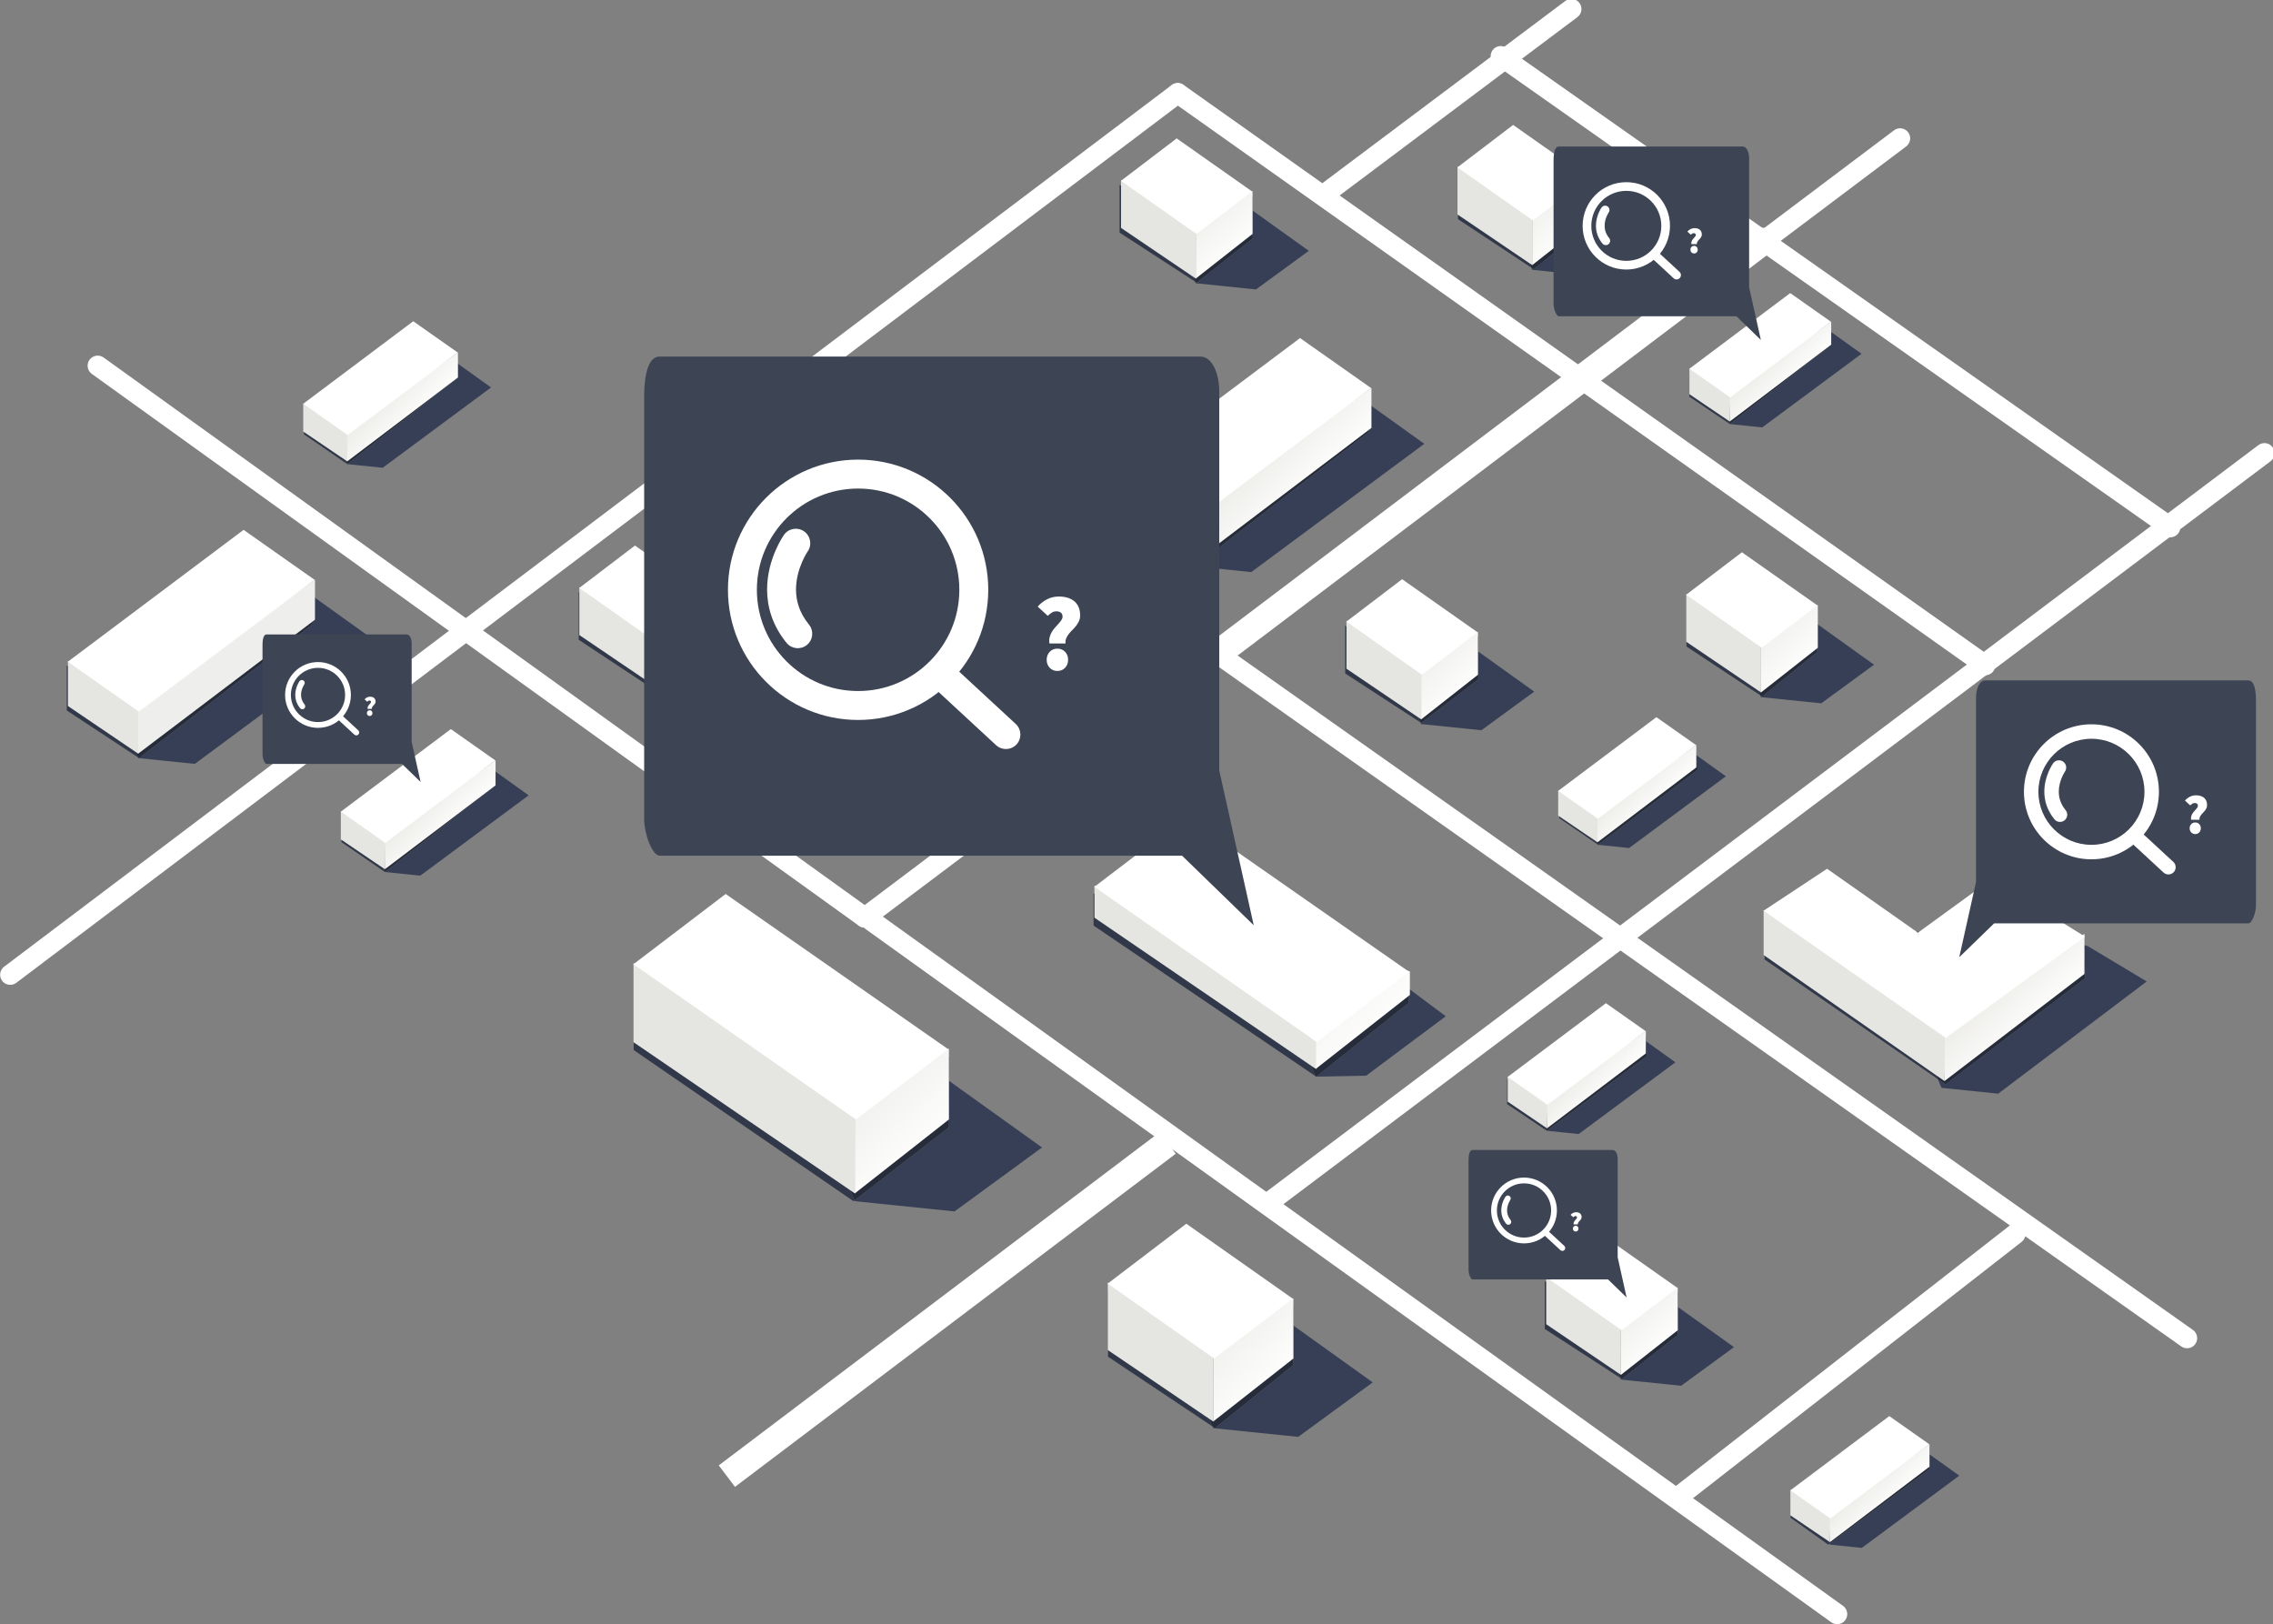 <?xml version="1.0" encoding="UTF-8" standalone="no"?>
<!-- Created with Inkscape (http://www.inkscape.org/) -->

<svg
   width="277.411mm"
   height="198.209mm"
   viewBox="0 0 277.411 198.209"
   version="1.1"
   id="svg5"
   inkscape:version="1.1.1 (3bf5ae0d25, 2021-09-20)"
   sodipodi:docname="standortplanung.svg"
   xmlns:inkscape="http://www.inkscape.org/namespaces/inkscape"
   xmlns:sodipodi="http://sodipodi.sourceforge.net/DTD/sodipodi-0.dtd"
   xmlns="http://www.w3.org/2000/svg"
   xmlns:svg="http://www.w3.org/2000/svg">
  <rect x="0" y="0" width="277.411" height="198.209" fill="#808080" stroke="none"/>
  <sodipodi:namedview
     id="namedview7"
     pagecolor="#ffffff"
     bordercolor="#666666"
     borderopacity="1.0"
     inkscape:pageshadow="2"
     inkscape:pageopacity="0.0"
     inkscape:pagecheckerboard="0"
     inkscape:document-units="mm"
     showgrid="false"
     fit-margin-top="0"
     fit-margin-left="0"
     fit-margin-right="0"
     fit-margin-bottom="0"
     inkscape:zoom="0.58083614"
     inkscape:cx="835.86397"
     inkscape:cy="358.96527"
     inkscape:window-width="1600"
     inkscape:window-height="837"
     inkscape:window-x="-8"
     inkscape:window-y="-8"
     inkscape:window-maximized="1"
     inkscape:current-layer="layer1" />
  <defs
     id="defs2">
    <clipPath
       clipPathUnits="userSpaceOnUse"
       id="clipPath7913">
      <path
         d="M 0,6175.71 V 0 h 10020 v 6175.71 z"
         id="path7911" />
    </clipPath>
    <clipPath
       clipPathUnits="userSpaceOnUse"
       id="clipPath7991">
      <path
         d="m 3989.97,1962.02 -325.72,-255.91 v 430.4 l 325.72,69.8 z"
         id="path7989" />
    </clipPath>
    <linearGradient
       x1="0"
       y1="0"
       x2="1"
       y2="0"
       gradientUnits="userSpaceOnUse"
       gradientTransform="matrix(-511.923,528.171,528.171,511.923,3931.02,1849)"
       spreadMethod="pad"
       id="linearGradient7997">
      <stop
         style="stop-opacity:1;stop-color:#ffffff"
         offset="0"
         id="stop7993" />
      <stop
         style="stop-opacity:1;stop-color:#dcdbd4"
         offset="1"
         id="stop7995" />
    </linearGradient>
    <clipPath
       clipPathUnits="userSpaceOnUse"
       id="clipPath8007">
      <path
         d="M 0,6175.71 V 0 h 10020 v 6175.71 z"
         id="path8005" />
    </clipPath>
    <clipPath
       clipPathUnits="userSpaceOnUse"
       id="clipPath8025">
      <path
         d="m 4238.7,3601.7 -277.52,-218.05 v 366.71 l 277.52,59.47 z"
         id="path8023" />
    </clipPath>
    <linearGradient
       x1="0"
       y1="0"
       x2="1"
       y2="0"
       gradientUnits="userSpaceOnUse"
       gradientTransform="matrix(-436.166,450.009,450.009,436.166,4188.46,3505.4)"
       spreadMethod="pad"
       id="linearGradient8031">
      <stop
         style="stop-opacity:1;stop-color:#ffffff"
         offset="0"
         id="stop8027" />
      <stop
         style="stop-opacity:1;stop-color:#dcdbd4"
         offset="1"
         id="stop8029" />
    </linearGradient>
    <clipPath
       clipPathUnits="userSpaceOnUse"
       id="clipPath8041">
      <path
         d="M 0,6175.71 V 0 h 10020 v 6175.71 z"
         id="path8039" />
    </clipPath>
    <clipPath
       clipPathUnits="userSpaceOnUse"
       id="clipPath8059">
      <path
         d="M 5180.94,1135.59 4903.42,917.551 v 366.709 l 277.52,59.47 z"
         id="path8057" />
    </clipPath>
    <linearGradient
       x1="0"
       y1="0"
       x2="1"
       y2="0"
       gradientUnits="userSpaceOnUse"
       gradientTransform="matrix(-436.166,450.009,450.009,436.166,5130.7,1039.3)"
       spreadMethod="pad"
       id="linearGradient8065">
      <stop
         style="stop-opacity:1;stop-color:#ffffff"
         offset="0"
         id="stop8061" />
      <stop
         style="stop-opacity:1;stop-color:#dcdbd4"
         offset="1"
         id="stop8063" />
    </linearGradient>
    <clipPath
       clipPathUnits="userSpaceOnUse"
       id="clipPath8075">
      <path
         d="M 0,6175.71 V 0 h 10020 v 6175.71 z"
         id="path8073" />
    </clipPath>
    <clipPath
       clipPathUnits="userSpaceOnUse"
       id="clipPath8091">
      <path
         d="M 5819.18,3499.52 5622.5,3344.98 v 259.89 l 196.68,42.15 z"
         id="path8089" />
    </clipPath>
    <linearGradient
       x1="0"
       y1="0"
       x2="1"
       y2="0"
       gradientUnits="userSpaceOnUse"
       gradientTransform="matrix(-309.108,318.919,318.919,309.108,5783.57,3431.27)"
       spreadMethod="pad"
       id="linearGradient8097">
      <stop
         style="stop-opacity:1;stop-color:#ffffff"
         offset="0"
         id="stop8093" />
      <stop
         style="stop-opacity:1;stop-color:#dcdbd4"
         offset="1"
         id="stop8095" />
    </linearGradient>
    <clipPath
       clipPathUnits="userSpaceOnUse"
       id="clipPath8107">
      <path
         d="M 0,6175.71 V 0 h 10020 v 6175.71 z"
         id="path8105" />
    </clipPath>
    <clipPath
       clipPathUnits="userSpaceOnUse"
       id="clipPath8123">
      <path
         d="m 6994.07,3592.58 -196.69,-154.54 v 259.9 l 196.69,42.14 z"
         id="path8121" />
    </clipPath>
    <linearGradient
       x1="0"
       y1="0"
       x2="1"
       y2="0"
       gradientUnits="userSpaceOnUse"
       gradientTransform="matrix(-309.122,318.934,318.934,309.122,6958.46,3524.33)"
       spreadMethod="pad"
       id="linearGradient8129">
      <stop
         style="stop-opacity:1;stop-color:#ffffff"
         offset="0"
         id="stop8125" />
      <stop
         style="stop-opacity:1;stop-color:#dcdbd4"
         offset="1"
         id="stop8127" />
    </linearGradient>
    <clipPath
       clipPathUnits="userSpaceOnUse"
       id="clipPath8139">
      <path
         d="M 0,6175.71 V 0 h 10020 v 6175.71 z"
         id="path8137" />
    </clipPath>
    <clipPath
       clipPathUnits="userSpaceOnUse"
       id="clipPath8155">
      <path
         d="m 6203.06,5069.91 -196.69,-154.53 v 259.89 l 196.69,42.14 z"
         id="path8153" />
    </clipPath>
    <linearGradient
       x1="0"
       y1="0"
       x2="1"
       y2="0"
       gradientUnits="userSpaceOnUse"
       gradientTransform="matrix(-309.108,318.919,318.919,309.108,6167.45,5001.67)"
       spreadMethod="pad"
       id="linearGradient8161">
      <stop
         style="stop-opacity:1;stop-color:#ffffff"
         offset="0"
         id="stop8157" />
      <stop
         style="stop-opacity:1;stop-color:#dcdbd4"
         offset="1"
         id="stop8159" />
    </linearGradient>
    <clipPath
       clipPathUnits="userSpaceOnUse"
       id="clipPath8171">
      <path
         d="M 0,6175.71 V 0 h 10020 v 6175.71 z"
         id="path8169" />
    </clipPath>
    <clipPath
       clipPathUnits="userSpaceOnUse"
       id="clipPath8187">
      <path
         d="m 5039.8,5023.38 -196.68,-154.53 v 259.89 l 196.68,42.14 z"
         id="path8185" />
    </clipPath>
    <linearGradient
       x1="0"
       y1="0"
       x2="1"
       y2="0"
       gradientUnits="userSpaceOnUse"
       gradientTransform="matrix(-309.122,318.934,318.934,309.122,5004.2,4955.14)"
       spreadMethod="pad"
       id="linearGradient8193">
      <stop
         style="stop-opacity:1;stop-color:#ffffff"
         offset="0"
         id="stop8189" />
      <stop
         style="stop-opacity:1;stop-color:#dcdbd4"
         offset="1"
         id="stop8191" />
    </linearGradient>
    <clipPath
       clipPathUnits="userSpaceOnUse"
       id="clipPath8203">
      <path
         d="M 0,6175.71 V 0 h 10020 v 6175.71 z"
         id="path8201" />
    </clipPath>
    <clipPath
       clipPathUnits="userSpaceOnUse"
       id="clipPath8219">
      <path
         d="m 6509.8,1233.38 -196.68,-154.53 v 259.89 l 196.68,42.15 z"
         id="path8217" />
    </clipPath>
    <linearGradient
       x1="0"
       y1="0"
       x2="1"
       y2="0"
       gradientUnits="userSpaceOnUse"
       gradientTransform="matrix(-309.122,318.934,318.934,309.122,6474.2,1165.14)"
       spreadMethod="pad"
       id="linearGradient8225">
      <stop
         style="stop-opacity:1;stop-color:#ffffff"
         offset="0"
         id="stop8221" />
      <stop
         style="stop-opacity:1;stop-color:#dcdbd4"
         offset="1"
         id="stop8223" />
    </linearGradient>
    <clipPath
       clipPathUnits="userSpaceOnUse"
       id="clipPath8235">
      <path
         d="M 0,6175.71 V 0 h 10020 v 6175.71 z"
         id="path8233" />
    </clipPath>
    <clipPath
       clipPathUnits="userSpaceOnUse"
       id="clipPath8251">
      <path
         d="m 3166.96,3615.84 -196.68,-154.53 v 259.89 l 196.68,42.15 z"
         id="path8249" />
    </clipPath>
    <linearGradient
       x1="0"
       y1="0"
       x2="1"
       y2="0"
       gradientUnits="userSpaceOnUse"
       gradientTransform="matrix(-309.122,318.934,318.934,309.122,3131.36,3547.59)"
       spreadMethod="pad"
       id="linearGradient8257">
      <stop
         style="stop-opacity:1;stop-color:#ffffff"
         offset="0"
         id="stop8253" />
      <stop
         style="stop-opacity:1;stop-color:#dcdbd4"
         offset="1"
         id="stop8255" />
    </linearGradient>
    <clipPath
       clipPathUnits="userSpaceOnUse"
       id="clipPath8267">
      <path
         d="M 0,6175.71 V 0 h 10020 v 6175.71 z"
         id="path8265" />
    </clipPath>
    <clipPath
       clipPathUnits="userSpaceOnUse"
       id="clipPath8285">
      <path
         d="m 5450.73,4352.73 -611.43,-463.24 -0.2,165.06 611.63,436.91 z"
         id="path8283" />
    </clipPath>
    <linearGradient
       x1="0"
       y1="0"
       x2="1"
       y2="0"
       gradientUnits="userSpaceOnUse"
       gradientTransform="matrix(-307.702,317.468,317.468,307.702,5228.8,4104.04)"
       spreadMethod="pad"
       id="linearGradient8291">
      <stop
         style="stop-opacity:1;stop-color:#ffffff"
         offset="0"
         id="stop8287" />
      <stop
         style="stop-opacity:1;stop-color:#dcdbd4"
         offset="1"
         id="stop8289" />
    </linearGradient>
    <clipPath
       clipPathUnits="userSpaceOnUse"
       id="clipPath8301">
      <path
         d="M 0,6175.71 V 0 h 10020 v 6175.71 z"
         id="path8299" />
    </clipPath>
    <clipPath
       clipPathUnits="userSpaceOnUse"
       id="clipPath8319">
      <path
         d="m 2292.44,4526.99 -382.87,-290.06 -0.12,103.35 382.99,273.57 z"
         id="path8317" />
    </clipPath>
    <linearGradient
       x1="0"
       y1="0"
       x2="1"
       y2="0"
       gradientUnits="userSpaceOnUse"
       gradientTransform="matrix(-192.66,198.775,198.775,192.66,2153.46,4371.27)"
       spreadMethod="pad"
       id="linearGradient8325">
      <stop
         style="stop-opacity:1;stop-color:#ffffff"
         offset="0"
         id="stop8321" />
      <stop
         style="stop-opacity:1;stop-color:#dcdbd4"
         offset="1"
         id="stop8323" />
    </linearGradient>
    <clipPath
       clipPathUnits="userSpaceOnUse"
       id="clipPath8335">
      <path
         d="M 0,6175.71 V 0 h 10020 v 6175.71 z"
         id="path8333" />
    </clipPath>
    <clipPath
       clipPathUnits="userSpaceOnUse"
       id="clipPath8353">
      <path
         d="m 2422.44,3116.99 -382.87,-290.07 -0.12,103.36 382.99,273.57 z"
         id="path8351" />
    </clipPath>
    <linearGradient
       x1="0"
       y1="0"
       x2="1"
       y2="0"
       gradientUnits="userSpaceOnUse"
       gradientTransform="matrix(-192.674,198.79,198.79,192.674,2283.46,2961.27)"
       spreadMethod="pad"
       id="linearGradient8359">
      <stop
         style="stop-opacity:1;stop-color:#ffffff"
         offset="0"
         id="stop8355" />
      <stop
         style="stop-opacity:1;stop-color:#dcdbd4"
         offset="1"
         id="stop8357" />
    </linearGradient>
    <clipPath
       clipPathUnits="userSpaceOnUse"
       id="clipPath8369">
      <path
         d="M 0,6175.71 V 0 h 10020 v 6175.71 z"
         id="path8367" />
    </clipPath>
    <clipPath
       clipPathUnits="userSpaceOnUse"
       id="clipPath8387">
      <path
         d="m 7040.31,4640.53 -350.9,-265.86 -0.11,94.73 351.01,250.74 z"
         id="path8385" />
    </clipPath>
    <linearGradient
       x1="0"
       y1="0"
       x2="1"
       y2="0"
       gradientUnits="userSpaceOnUse"
       gradientTransform="matrix(-176.568,182.172,182.172,176.568,6912.94,4497.81)"
       spreadMethod="pad"
       id="linearGradient8393">
      <stop
         style="stop-opacity:1;stop-color:#ffffff"
         offset="0"
         id="stop8389" />
      <stop
         style="stop-opacity:1;stop-color:#dcdbd4"
         offset="1"
         id="stop8391" />
    </linearGradient>
    <clipPath
       clipPathUnits="userSpaceOnUse"
       id="clipPath8403">
      <path
         d="M 0,6175.71 V 0 h 10020 v 6175.71 z"
         id="path8401" />
    </clipPath>
    <clipPath
       clipPathUnits="userSpaceOnUse"
       id="clipPath8419">
      <path
         d="m 7915.95,2465.13 -483.48,-370.06 0.68,168.07 482.8,340.71 z"
         id="path8417" />
    </clipPath>
    <linearGradient
       x1="0"
       y1="0"
       x2="1"
       y2="0"
       gradientUnits="userSpaceOnUse"
       gradientTransform="matrix(-277.734,286.549,286.549,277.734,7748.63,2272.67)"
       spreadMethod="pad"
       id="linearGradient8425">
      <stop
         style="stop-opacity:1;stop-color:#ffffff"
         offset="0"
         id="stop8421" />
      <stop
         style="stop-opacity:1;stop-color:#dcdbd4"
         offset="1"
         id="stop8423" />
    </linearGradient>
    <clipPath
       clipPathUnits="userSpaceOnUse"
       id="clipPath8435">
      <path
         d="M 0,6175.71 V 0 h 10020 v 6175.71 z"
         id="path8433" />
    </clipPath>
    <clipPath
       clipPathUnits="userSpaceOnUse"
       id="clipPath8451">
      <path
         d="m 7380.14,761.551 -344.37,-260.891 -0.11,92.961 344.48,246.059 z"
         id="path8449" />
    </clipPath>
    <linearGradient
       x1="0"
       y1="0"
       x2="1"
       y2="0"
       gradientUnits="userSpaceOnUse"
       gradientTransform="matrix(-173.302,178.802,178.802,173.302,7255.15,621.48)"
       spreadMethod="pad"
       id="linearGradient8457">
      <stop
         style="stop-opacity:1;stop-color:#ffffff"
         offset="0"
         id="stop8453" />
      <stop
         style="stop-opacity:1;stop-color:#dcdbd4"
         offset="1"
         id="stop8455" />
    </linearGradient>
    <clipPath
       clipPathUnits="userSpaceOnUse"
       id="clipPath8467">
      <path
         d="M 0,6175.71 V 0 h 10020 v 6175.71 z"
         id="path8465" />
    </clipPath>
    <clipPath
       clipPathUnits="userSpaceOnUse"
       id="clipPath8483">
      <path
         d="m 6573.96,3179.08 -341.84,-259 -0.11,92.28 341.95,244.27 z"
         id="path8481" />
    </clipPath>
    <linearGradient
       x1="0"
       y1="0"
       x2="1"
       y2="0"
       gradientUnits="userSpaceOnUse"
       gradientTransform="matrix(-172.009,177.469,177.469,172.009,6449.87,3040.04)"
       spreadMethod="pad"
       id="linearGradient8489">
      <stop
         style="stop-opacity:1;stop-color:#ffffff"
         offset="0"
         id="stop8485" />
      <stop
         style="stop-opacity:1;stop-color:#dcdbd4"
         offset="1"
         id="stop8487" />
    </linearGradient>
    <clipPath
       clipPathUnits="userSpaceOnUse"
       id="clipPath8499">
      <path
         d="M 0,6175.71 V 0 h 10020 v 6175.71 z"
         id="path8497" />
    </clipPath>
    <clipPath
       clipPathUnits="userSpaceOnUse"
       id="clipPath8515">
      <path
         d="m 6399.47,2190.31 -341.84,-258.99 -0.1,92.27 341.94,244.28 z"
         id="path8513" />
    </clipPath>
    <linearGradient
       x1="0"
       y1="0"
       x2="1"
       y2="0"
       gradientUnits="userSpaceOnUse"
       gradientTransform="matrix(-172.009,177.469,177.469,172.009,6275.39,2051.27)"
       spreadMethod="pad"
       id="linearGradient8521">
      <stop
         style="stop-opacity:1;stop-color:#ffffff"
         offset="0"
         id="stop8517" />
      <stop
         style="stop-opacity:1;stop-color:#dcdbd4"
         offset="1"
         id="stop8519" />
    </linearGradient>
    <clipPath
       clipPathUnits="userSpaceOnUse"
       id="clipPath8531">
      <path
         d="M 0,6175.71 V 0 h 10020 v 6175.71 z"
         id="path8529" />
    </clipPath>
    <clipPath
       clipPathUnits="userSpaceOnUse"
       id="clipPath8559">
      <path
         d="m 5583.62,2392.43 -325.71,-255.92 v 430.41 l 325.71,-93.07 z"
         id="path8557" />
    </clipPath>
    <linearGradient
       x1="0"
       y1="0"
       x2="1"
       y2="0"
       gradientUnits="userSpaceOnUse"
       gradientTransform="matrix(-511.909,528.157,528.157,511.909,5483.96,2239.98)"
       spreadMethod="pad"
       id="linearGradient8565">
      <stop
         style="stop-opacity:1;stop-color:#ffffff"
         offset="0"
         id="stop8561" />
      <stop
         style="stop-opacity:1;stop-color:#dcdbd4"
         offset="1"
         id="stop8563" />
    </linearGradient>
    <clipPath
       clipPathUnits="userSpaceOnUse"
       id="clipPath8575">
      <path
         d="M 0,6175.71 V 0 h 10020 v 6175.71 z"
         id="path8573" />
    </clipPath>
  </defs>
  <g
     inkscape:label="Ebene 1"
     inkscape:groupmode="layer"
     id="layer1"
     transform="translate(116.385,-53.951)">
    <g
       id="layer1-5"
       transform="translate(-65.346,23.341)">
      <g
         id="layer1-0"
         style="display:inline"
         transform="matrix(0.265,0,0,0.265,-76.071,18.614)" />
      <g
         id="g7903"
         transform="matrix(0.353,0,0,-0.353,-76.071,236.479)">
        <path
           d="m 369.918,262.508 c -1.059,0 -2.105,0.479 -2.791,1.39 -1.159,1.539 -0.851,3.728 0.689,4.888 L 725.751,538.15 c 1.537,1.158 3.727,0.852 4.888,-0.688 1.159,-1.539 0.85,-3.727 -0.689,-4.887 L 372.015,263.21 c -0.629,-0.474 -1.366,-0.702 -2.097,-0.702"
           style="fill:#ffffff;fill-opacity:1;fill-rule:nonzero;stroke:none;stroke-width:0.1"
           id="path7917" />
        <path
           d="m 510.672,164.795 c -1.06,0 -2.106,0.48 -2.791,1.391 -1.159,1.539 -0.851,3.727 0.689,4.887 l 343.16,258.242 c 1.541,1.159 3.728,0.851 4.888,-0.69 1.158,-1.54 0.85,-3.728 -0.69,-4.887 L 512.768,165.495 c -0.629,-0.472 -1.366,-0.7 -2.096,-0.7"
           style="fill:#ffffff;fill-opacity:1;fill-rule:nonzero;stroke:none;stroke-width:0.1"
           id="path7919" />
        <path
           d="m 530.446,513.771 c -1.06,0 -2.108,0.482 -2.794,1.396 -1.157,1.542 -0.843,3.729 0.699,4.885 l 83.754,62.816 c 1.541,1.155 3.728,0.845 4.886,-0.698 1.156,-1.541 0.843,-3.729 -0.699,-4.885 l -83.754,-62.816 c -0.627,-0.471 -1.362,-0.698 -2.092,-0.698"
           style="fill:#ffffff;fill-opacity:1;fill-rule:nonzero;stroke:none;stroke-width:0.1"
           id="path7921" />
        <path
           d="m 651.425,62.428 c -1.038,0 -2.067,0.461 -2.753,1.344 -1.187,1.519 -0.915,3.712 0.605,4.897 l 116.326,90.734 c 1.518,1.185 3.713,0.916 4.897,-0.605 1.186,-1.519 0.914,-3.713 -0.605,-4.898 L 653.568,63.167 c -0.636,-0.498 -1.392,-0.739 -2.143,-0.739"
           style="fill:#ffffff;fill-opacity:1;fill-rule:nonzero;stroke:none;stroke-width:0.1"
           id="path7923" />
        <path
           d="m 471.803,191.772 5.61,-7.425 -152.386,-115.162 -5.61,7.425"
           style="fill:#ffffff;fill-opacity:1;fill-rule:nonzero;stroke:none;stroke-width:0.1"
           id="path7925" />
        <path
           d="m 74.451,242.732 c -1.057,0 -2.102,0.479 -2.788,1.388 -1.162,1.538 -0.856,3.725 0.682,4.888 L 475.995,553.78 c 1.537,1.161 3.726,0.856 4.888,-0.682 1.161,-1.538 0.855,-3.727 -0.683,-4.888 L 76.551,243.437 c -0.629,-0.475 -1.368,-0.705 -2.1,-0.705"
           style="fill:#ffffff;fill-opacity:1;fill-rule:nonzero;stroke:none;stroke-width:0.1"
           id="path7927" />
        <path
           d="m 706.093,21.714 c -0.705,0 -1.416,0.212 -2.031,0.655 L 370.207,261.999 c -1.566,1.125 -1.924,3.304 -0.8,4.87 1.124,1.565 3.305,1.923 4.87,0.801 L 708.13,28.04 c 1.567,-1.125 1.925,-3.305 0.802,-4.87 -0.682,-0.951 -1.753,-1.456 -2.839,-1.456"
           style="fill:#ffffff;fill-opacity:1;fill-rule:nonzero;stroke:none;stroke-width:0.1"
           id="path7929" />
        <path
           d="m 369.912,262.508 c -0.706,0 -1.418,0.213 -2.035,0.657 L 102.655,453.938 c -1.564,1.126 -1.921,3.307 -0.795,4.871 1.125,1.566 3.307,1.92 4.871,0.796 L 371.953,268.831 c 1.564,-1.126 1.921,-3.307 0.795,-4.871 -0.682,-0.948 -1.751,-1.452 -2.836,-1.452"
           style="fill:#ffffff;fill-opacity:1;fill-rule:nonzero;stroke:none;stroke-width:0.1"
           id="path7931" />
        <path
           d="m 827.071,117.101 c -0.695,0 -1.397,0.206 -2.009,0.638 L 350.454,452.758 c -1.575,1.11 -1.95,3.288 -0.839,4.863 1.112,1.575 3.29,1.949 4.864,0.838 L 829.087,123.442 c 1.575,-1.112 1.95,-3.29 0.839,-4.864 -0.681,-0.962 -1.759,-1.477 -2.855,-1.477"
           style="fill:#ffffff;fill-opacity:1;fill-rule:nonzero;stroke:none;stroke-width:0.1"
           id="path7933" />
        <path
           d="m 821.255,397.445 c -0.693,0 -1.395,0.207 -2.005,0.636 L 587.762,560.937 c -1.575,1.109 -1.955,3.285 -0.846,4.861 1.109,1.578 3.283,1.957 4.862,0.847 L 823.267,403.789 c 1.575,-1.108 1.955,-3.285 0.845,-4.862 -0.679,-0.966 -1.76,-1.482 -2.857,-1.482"
           style="fill:#ffffff;fill-opacity:1;fill-rule:nonzero;stroke:none;stroke-width:0.1"
           id="path7935" />
        <path
           d="m 757.275,349.752 c -0.697,0 -1.4,0.208 -2.013,0.642 L 476.081,548.147 c -1.573,1.114 -1.945,3.292 -0.831,4.865 1.114,1.574 3.293,1.946 4.865,0.831 L 759.297,356.09 c 1.572,-1.115 1.944,-3.292 0.83,-4.865 -0.681,-0.961 -1.758,-1.473 -2.852,-1.473"
           style="fill:#ffffff;fill-opacity:1;fill-rule:nonzero;stroke:none;stroke-width:0.1"
           id="path7937" />
        <path
           d="m 492.836,353.242 c -1.408,0 -2.8,0.637 -3.715,1.847 -1.551,2.049 -1.145,4.967 0.904,6.517 l 187.672,141.917 c 2.053,1.548 4.97,1.145 6.519,-0.905 1.549,-2.049 1.144,-4.967 -0.904,-6.517 L 495.639,354.183 c -0.84,-0.634 -1.826,-0.941 -2.803,-0.941"
           style="fill:#ffffff;fill-opacity:1;fill-rule:nonzero;stroke:none;stroke-width:0.1"
           id="path7939" />
        <path
           d="m 525.791,210.986 -0.086,0.2 0.289,-0.196 -0.203,-0.004 m 0.227,0.004 31.982,25.538 v 4.887 l 12.769,-9.54 -27.529,-20.55 -17.222,-0.335 m -0.018,27.385 -15.033,7.02 -10.379,24.092 4.265,11.633 46.011,-34.374 -24.864,7.23 v -15.601"
           style="fill:#363f55;fill-opacity:1;fill-rule:nonzero;stroke:none;stroke-width:0.1"
           id="path7941" />
        <path
           d="m 400.935,164.406 -34.51,3.54 -0.103,0.239 32.678,25.302 v 16.077 l 32.18,-23.056 -30.245,-22.102 M 366,195.335 l -16.16,11.109 -8.618,20.003 14.734,13.959 34.045,-24.394 L 366,210.936 v -15.601"
           style="fill:#363f55;fill-opacity:1;fill-rule:nonzero;stroke:none;stroke-width:0.1"
           id="path7943" />
        <path
           d="m 425.521,333.078 -29.403,3.016 -0.343,0.797 1.225,-0.797 v -0.043 l 0.007,0.024 -0.007,-0.01 v 0.021 l 26,21.771 v 14.323 l 28.291,-20.27 -25.77,-18.832 M 397,359.43 l -15.188,9.869 -7.169,16.64 12.554,11.894 L 416.133,377.1 397,372.724 V 359.43"
           style="fill:#363f55;fill-opacity:1;fill-rule:nonzero;stroke:none;stroke-width:0.1"
           id="path7945" />
        <path
           d="M 519.745,86.467 490.342,89.484 490.076,90.101 491,89.484 v -0.042 l 0.007,0.022 L 491,89.456 v 0.02 l 27,21.77 v 13.768 l 27.515,-19.713 -25.77,-18.834 M 491,112.821 l -15.035,10.034 -7.098,16.474 12.554,11.893 29.058,-20.819 L 491,126.114 v -13.293"
           style="fill:#363f55;fill-opacity:1;fill-rule:nonzero;stroke:none;stroke-width:0.1"
           id="path7947" />
        <path
           d="m 583.088,330.752 -20.838,2.137 -0.247,0.573 0.292,-0.19 19.705,15.04 v 9.65 l 19.351,-13.865 -18.263,-13.345 M 563,349.428 l -10.926,7.08 -5.043,11.706 8.897,8.429 20.637,-14.786 L 563,358.848 v -9.42"
           style="fill:#363f55;fill-opacity:1;fill-rule:nonzero;stroke:none;stroke-width:0.1"
           id="path7949" />
        <path
           d="m 700.577,340.058 -20.839,2.137 -0.292,0.678 0.739,-0.489 18.815,15.234 v 10.001 l 19.839,-14.215 -18.262,-13.346 M 681,358.733 l -11.636,7.541 -4.845,11.246 8.898,8.429 20.586,-14.75 L 681,368.155 v -9.422"
           style="fill:#363f55;fill-opacity:1;fill-rule:nonzero;stroke:none;stroke-width:0.1"
           id="path7951" />
        <path
           d="m 621.476,487.791 -20.839,2.138 -0.332,0.77 0.879,-0.581 18.816,15.234 v 9.928 l 19.738,-14.143 -18.262,-13.346 M 601,506.467 l -10.546,7.098 -5.036,11.689 8.897,8.429 20.546,-14.721 L 601,515.888 v -9.421"
           style="fill:#363f55;fill-opacity:1;fill-rule:nonzero;stroke:none;stroke-width:0.1"
           id="path7953" />
        <path
           d="m 505.15,483.138 -20.838,2.138 -0.258,0.597 0.63,-0.408 19.316,15.234 v 9.694 l 19.412,-13.909 -18.262,-13.346 m -20.15,18.676 -10.84,7.025 -5.067,11.761 8.897,8.429 20.622,-14.775 L 485,511.235 v -9.421"
           style="fill:#363f55;fill-opacity:1;fill-rule:nonzero;stroke:none;stroke-width:0.1"
           id="path7955" />
        <path
           d="m 652.15,104.138 -20.839,2.138 -0.257,0.598 0.629,-0.409 19.317,15.233 v 9.695 l 19.412,-13.909 -18.262,-13.346 m -20.15,18.675 -10.84,7.026 -5.067,11.761 8.897,8.43 20.622,-14.776 L 632,132.235 v -9.422"
           style="fill:#363f55;fill-opacity:1;fill-rule:nonzero;stroke:none;stroke-width:0.1"
           id="path7957" />
        <path
           d="m 317.866,342.384 -20.838,2.138 -0.176,0.408 0.331,-0.219 18.817,15.234 v 10.208 L 336.128,355.73 317.866,342.384 M 298,361.059 l -11.234,7.282 -4.958,11.505 8.898,8.43 20.516,-14.7 L 298,370.481 v -9.422"
           style="fill:#363f55;fill-opacity:1;fill-rule:nonzero;stroke:none;stroke-width:0.1"
           id="path7959" />
        <path
           d="M 503.528,385.425 484,387.428 v 10e-4 l 60,46.302 v 9.901 l 19.351,-13.865 -59.823,-44.342 m -19.528,2.003 -0.07,0.007 -0.028,0.065 0.098,-0.065 v -0.007 m 0,15.561 -9.453,6.224 -4.932,11.446 51.014,39.718 20.344,-14.576 L 484,411.851 v -8.862"
           style="fill:#363f55;fill-opacity:1;fill-rule:nonzero;stroke:none;stroke-width:0.1"
           id="path7961" />
        <path
           d="M 203.23,421.486 191,422.74 v 10e-4 l 37,28.992 v 6.609 l 12.687,-9.091 -37.457,-27.765 m -12.23,1.254 -0.043,0.004 -0.019,0.043 0.062,-0.043 v -0.004 m 0,9.744 -6.021,4.137 -2.985,6.928 31.943,24.869 12.491,-8.949 L 191,438.033 v -5.549"
           style="fill:#363f55;fill-opacity:1;fill-rule:nonzero;stroke:none;stroke-width:0.1"
           id="path7963" />
        <path
           d="M 216.23,280.486 204,281.74 v 10e-4 l 37,28.992 v 6.609 l 12.688,-9.091 -37.458,-27.765 m -12.23,1.254 -0.044,0.005 -0.018,0.042 0.062,-0.042 v -0.005 m 0,9.744 -6.022,4.137 -2.984,6.928 31.943,24.87 12.49,-8.95 L 204,297.034 v -5.55"
           style="fill:#363f55;fill-opacity:1;fill-rule:nonzero;stroke:none;stroke-width:0.1"
           id="path7965" />
        <path
           d="M 680.188,435.445 669,436.592 v 0.004 l 34,26.572 v 5.979 l 11.52,-8.254 -34.332,-25.448 m -11.188,1.147 -0.059,0.006 -0.023,0.056 0.082,-0.056 v -0.006 m 0,8.933 -5.505,3.714 -2.768,6.427 29.275,22.794 11.496,-8.237 L 669,450.611 v -5.086"
           style="fill:#363f55;fill-opacity:1;fill-rule:nonzero;stroke:none;stroke-width:0.1"
           id="path7967" />
        <path
           d="m 714.615,48.081 -11.038,1.133 -0.139,0.322 L 738,75.288 V 80.441 L 748.308,73.055 714.615,48.081 M 703,57.973 l -4.614,3.291 -2.87,6.663 28.731,22.368 L 735.941,81.916 703,62.964 V 57.973"
           style="fill:#363f55;fill-opacity:1;fill-rule:nonzero;stroke:none;stroke-width:0.1"
           id="path7969" />
        <path
           d="m 634.169,290.038 -10.957,1.124 -0.091,0.211 0.32,-0.22 34.411,25.884 -0.521,5.161 10.284,-7.369 -33.446,-24.791 m -12.169,9.821 -3.784,2.901 -3.006,6.978 28.52,22.205 11.46,-8.211 -33.19,-18.92 v -4.953"
           style="fill:#363f55;fill-opacity:1;fill-rule:nonzero;stroke:none;stroke-width:0.1"
           id="path7971" />
        <path
           d="m 616.721,191.161 -10.958,1.125 -0.008,0.018 34.622,25.856 -0.347,5.055 10.136,-7.262 -33.445,-24.792 m -11.721,9.822 -4.293,3.038 -2.946,6.84 28.52,22.205 11.565,-8.286 L 605,205.935 v -4.952"
           style="fill:#363f55;fill-opacity:1;fill-rule:nonzero;stroke:none;stroke-width:0.1"
           id="path7973" />
        <path
           d="m 138.267,319.119 -19.599,2.011 -0.132,0.305 0.464,-0.305 v -0.029 l 0.005,0.015 L 119,321.11 v 0.014 l 60,46.302 v 9.713 l 19.088,-13.677 -59.821,-44.343 M 119,336.684 l -9.819,6.464 -4.827,11.206 51.013,39.718 L 175.83,379.41 119,345.546 v -8.862"
           style="fill:#363f55;fill-opacity:1;fill-rule:nonzero;stroke:none;stroke-width:0.1"
           id="path7975" />
        <path
           d="m 761.77,205.12 -19.597,2.011 -1.305,3.028 2.7,-1.865 48.345,36.765 -0.45,9.694 -12.435,3.881 -4.669,-3.878 -6.22,3.878 -14.892,1.054 7.522,5.728 31.989,-9.306 20.357,-12.214 -51.345,-38.776"
           style="fill:#363f55;fill-opacity:1;fill-rule:nonzero;stroke:none;stroke-width:0.1"
           id="path7977" />
        <path
           d="m 366,167.895 v 0.017 l 0.008,0.011 -0.008,-0.028 m 0,0.017 v 0.023 -0.023 m 0,0.023 v 0.011 l -76,52.244 v 27.389 l 59.84,-41.135 16.482,-38.259 -0.322,-0.25 m 33,41.629 -8.999,6.448 8.999,1.904 v -8.352"
           style="fill:#31384a;fill-opacity:1;fill-rule:nonzero;stroke:none;stroke-width:0.1"
           id="path7979" />
        <path
           d="M 366.322,168.185 349.84,206.444 366,195.335 v 15.601 l 24.001,5.076 8.999,-6.448 v -16.077 l -32.678,-25.302"
           style="fill:#272c3a;fill-opacity:1;fill-rule:nonzero;stroke:none;stroke-width:0.1"
           id="path7981" />
        <path
           d="m 366.475,170.627 -76.534,52.278 v 27.389 l 76.534,-52.279 v -27.388"
           style="fill:#e5e6e1;fill-opacity:1;fill-rule:nonzero;stroke:none;stroke-width:0.1"
           id="path7983" />
        <g
           id="g7985"
           transform="scale(0.1)">
          <g
             id="g7987"
             clip-path="url(#clipPath7991)">
            <path
               d="m 3989.97,1962.02 -325.72,-255.91 v 430.4 l 325.72,69.8 v -244.29"
               style="fill:url(#linearGradient7997);fill-opacity:1;fill-rule:nonzero;stroke:none"
               id="path7999" />
          </g>
        </g>
        <g
           id="g8001"
           transform="scale(0.1)">
          <g
             id="g8003"
             clip-path="url(#clipPath8007)">
            <path
               d="m 3987.4,2204.83 -318.94,-242.89 -769.4,536.64 318.95,242.91 769.39,-536.66"
               style="fill:#ffffff;fill-opacity:1;fill-rule:nonzero;stroke:none"
               id="path8009" />
            <path
               d="m 3970,3360.51 v 0.14 l 0.07,0.1 -0.07,-0.24 m 0,0.14 v 0.21 -0.21"
               style="fill:#272c3a;fill-opacity:1;fill-rule:nonzero;stroke:none"
               id="path8011" />
            <path
               d="M 3957.75,3368.91 3590,3607.86 v 233.36 l 228.12,-148.23 139.63,-324.08 m 272.25,352.89 -68.67,49.2 68.67,15.71 v -64.91"
               style="fill:#31384a;fill-opacity:1;fill-rule:nonzero;stroke:none"
               id="path8013" />
            <path
               d="m 3970,3360.86 v 0.08 l -12.25,7.97 -139.63,324.08 151.88,-98.69 v 132.94 l 191.33,43.76 68.67,-49.2 v -143.23 l -260,-217.71"
               style="fill:#272c3a;fill-opacity:1;fill-rule:nonzero;stroke:none"
               id="path8015" />
            <path
               d="m 3961.61,3383.78 -364.68,247.2 v 233.36 l 364.68,-247.2 v -233.36"
               style="fill:#e5e6e1;fill-opacity:1;fill-rule:nonzero;stroke:none"
               id="path8017" />
          </g>
        </g>
        <g
           id="g8019"
           transform="scale(0.1)">
          <g
             id="g8021"
             clip-path="url(#clipPath8025)">
            <path
               d="m 4238.7,3601.7 -277.52,-218.05 v 366.71 l 277.52,59.47 V 3601.7"
               style="fill:url(#linearGradient8031);fill-opacity:1;fill-rule:nonzero;stroke:none"
               id="path8033" />
          </g>
        </g>
        <g
           id="g8035"
           transform="scale(0.1)">
          <g
             id="g8037"
             clip-path="url(#clipPath8041)">
            <path
               d="m 4236.51,3808.58 -271.75,-206.95 -368.13,259.01 271.76,206.96 368.12,-259.02"
               style="fill:#ffffff;fill-opacity:1;fill-rule:nonzero;stroke:none"
               id="path8043" />
            <path
               d="m 4910,894.422 v 0.137 l 0.07,0.082 -0.07,-0.219 m 0,0.137 v 0.203 -0.203"
               style="fill:#272c3a;fill-opacity:1;fill-rule:nonzero;stroke:none"
               id="path8045" />
            <path
               d="M 4900.76,901.012 4540,1141.76 v 233.36 l 219.65,-146.57 141.11,-327.538 m 279.24,349.128 -75.21,53.89 75.21,16.56 v -70.45"
               style="fill:#31384a;fill-opacity:1;fill-rule:nonzero;stroke:none"
               id="path8047" />
            <path
               d="m 4910,894.762 v 0.078 l -9.24,6.172 -141.11,327.538 150.35,-100.34 v 132.93 l 194.79,42.89 75.21,-53.89 V 1112.46 L 4910,894.762"
               style="fill:#272c3a;fill-opacity:1;fill-rule:nonzero;stroke:none"
               id="path8049" />
            <path
               d="m 4903.84,917.68 -364.67,247.2 v 233.36 l 364.67,-247.2 V 917.68"
               style="fill:#e5e6e1;fill-opacity:1;fill-rule:nonzero;stroke:none"
               id="path8051" />
          </g>
        </g>
        <g
           id="g8053"
           transform="scale(0.1)">
          <g
             id="g8055"
             clip-path="url(#clipPath8059)">
            <path
               d="M 5180.94,1135.59 4903.42,917.551 v 366.709 l 277.52,59.47 v -208.14"
               style="fill:url(#linearGradient8065);fill-opacity:1;fill-rule:nonzero;stroke:none"
               id="path8067" />
          </g>
        </g>
        <g
           id="g8069"
           transform="scale(0.1)">
          <g
             id="g8071"
             clip-path="url(#clipPath8075)">
            <path
               d="m 5178.75,1342.48 -271.76,-206.96 -368.12,259.02 271.76,206.96 368.12,-259.02"
               style="fill:#ffffff;fill-opacity:1;fill-rule:nonzero;stroke:none"
               id="path8077" />
            <path
               d="M 5620.03,3334.62 5360,3503.88 v 165.38 l 160.74,-104.18 99.29,-230.46 m 199.97,245 -54.35,38.95 54.35,12.05 v -51"
               style="fill:#31384a;fill-opacity:1;fill-rule:nonzero;stroke:none"
               id="path8079" />
            <path
               d="m 5622.95,3332.72 -2.92,1.9 -99.29,230.46 109.26,-70.8 v 94.2 l 135.65,30.09 54.35,-38.95 v -96.5 l -197.05,-150.4"
               style="fill:#272c3a;fill-opacity:1;fill-rule:nonzero;stroke:none"
               id="path8081" />
            <path
               d="m 5622.8,3345.07 -258.44,175.2 v 165.38 l 258.44,-175.19 v -165.39"
               style="fill:#e5e6e1;fill-opacity:1;fill-rule:nonzero;stroke:none"
               id="path8083" />
          </g>
        </g>
        <g
           id="g8085"
           transform="scale(0.1)">
          <g
             id="g8087"
             clip-path="url(#clipPath8091)">
            <path
               d="M 5819.18,3499.52 5622.5,3344.98 v 259.89 l 196.68,42.15 v -147.5"
               style="fill:url(#linearGradient8097);fill-opacity:1;fill-rule:nonzero;stroke:none"
               id="path8099" />
          </g>
        </g>
        <g
           id="g8101"
           transform="scale(0.1)">
          <g
             id="g8103"
             clip-path="url(#clipPath8107)">
            <path
               d="m 5817.63,3646.13 -192.6,-146.67 -260.88,183.56 192.59,146.67 260.89,-183.56"
               style="fill:#ffffff;fill-opacity:1;fill-rule:nonzero;stroke:none"
               id="path8109" />
            <path
               d="M 6794.46,3428.73 6540,3596.94 v 165.38 l 153.64,-99.58 100.82,-234.01 m 195.54,247.46 -49.97,35.8 49.97,11.7 v -47.5"
               style="fill:#31384a;fill-opacity:1;fill-rule:nonzero;stroke:none"
               id="path8111" />
            <path
               d="m 6801.85,3423.84 -7.39,4.89 -100.82,234.01 116.36,-75.41 v 94.22 l 130.03,30.44 49.97,-35.8 v -100.01 l -188.15,-152.34"
               style="fill:#272c3a;fill-opacity:1;fill-rule:nonzero;stroke:none"
               id="path8113" />
            <path
               d="m 6797.7,3438.13 -258.46,175.2 v 165.38 l 258.46,-175.19 v -165.39"
               style="fill:#e5e6e1;fill-opacity:1;fill-rule:nonzero;stroke:none"
               id="path8115" />
          </g>
        </g>
        <g
           id="g8117"
           transform="scale(0.1)">
          <g
             id="g8119"
             clip-path="url(#clipPath8123)">
            <path
               d="m 6994.07,3592.58 -196.69,-154.54 v 259.9 l 196.69,42.14 v -147.5"
               style="fill:url(#linearGradient8129);fill-opacity:1;fill-rule:nonzero;stroke:none"
               id="path8131" />
          </g>
        </g>
        <g
           id="g8133"
           transform="scale(0.1)">
          <g
             id="g8135"
             clip-path="url(#clipPath8139)">
            <path
               d="m 6992.51,3739.19 -192.59,-146.66 -260.88,183.56 192.58,146.66 260.89,-183.56"
               style="fill:#ffffff;fill-opacity:1;fill-rule:nonzero;stroke:none"
               id="path8141" />
            <path
               d="M 6003.05,4906.99 5750,5074.28 v 165.38 l 154.54,-104.01 98.51,-228.66 m 196.95,245.81 -51.39,36.82 51.39,11.4 v -48.22"
               style="fill:#31384a;fill-opacity:1;fill-rule:nonzero;stroke:none"
               id="path8143" />
            <path
               d="m 6011.84,4901.18 -8.79,5.81 -98.51,228.66 105.46,-70.98 v 94.21 l 138.61,30.74 51.39,-36.82 v -99.28 l -188.16,-152.34"
               style="fill:#272c3a;fill-opacity:1;fill-rule:nonzero;stroke:none"
               id="path8145" />
            <path
               d="m 6006.68,4915.47 -258.45,175.19 v 165.39 l 258.45,-175.2 v -165.38"
               style="fill:#e5e6e1;fill-opacity:1;fill-rule:nonzero;stroke:none"
               id="path8147" />
          </g>
        </g>
        <g
           id="g8149"
           transform="scale(0.1)">
          <g
             id="g8151"
             clip-path="url(#clipPath8155)">
            <path
               d="m 6203.06,5069.91 -196.69,-154.53 v 259.89 l 196.69,42.14 v -147.5"
               style="fill:url(#linearGradient8161);fill-opacity:1;fill-rule:nonzero;stroke:none"
               id="path8163" />
          </g>
        </g>
        <g
           id="g8165"
           transform="scale(0.1)">
          <g
             id="g8167"
             clip-path="url(#clipPath8171)">
            <path
               d="m 6201.5,5216.52 -192.59,-146.66 -260.88,183.56 192.58,146.67 260.89,-183.57"
               style="fill:#ffffff;fill-opacity:1;fill-rule:nonzero;stroke:none"
               id="path8173" />
            <path
               d="M 4840.54,4858.73 4580,5027.75 v 165.38 l 161.6,-104.74 98.94,-229.66 m 199.46,245.2 -53.88,38.61 53.88,11.95 v -50.56"
               style="fill:#31384a;fill-opacity:1;fill-rule:nonzero;stroke:none"
               id="path8175" />
            <path
               d="m 4846.84,4854.65 -6.3,4.08 -98.94,229.66 108.4,-70.25 v 94.21 l 136.12,30.19 53.88,-38.61 v -96.94 l -193.16,-152.34"
               style="fill:#272c3a;fill-opacity:1;fill-rule:nonzero;stroke:none"
               id="path8177" />
            <path
               d="m 4843.43,4868.94 -258.46,175.19 v 165.39 l 258.46,-175.2 v -165.38"
               style="fill:#e5e6e1;fill-opacity:1;fill-rule:nonzero;stroke:none"
               id="path8179" />
          </g>
        </g>
        <g
           id="g8181"
           transform="scale(0.1)">
          <g
             id="g8183"
             clip-path="url(#clipPath8187)">
            <path
               d="m 5039.8,5023.38 -196.68,-154.53 v 259.89 l 196.68,42.14 v -147.5"
               style="fill:url(#linearGradient8193);fill-opacity:1;fill-rule:nonzero;stroke:none"
               id="path8195" />
          </g>
        </g>
        <g
           id="g8197"
           transform="scale(0.1)">
          <g
             id="g8199"
             clip-path="url(#clipPath8203)">
            <path
               d="m 5038.24,5170 -192.59,-146.67 -260.88,183.56 192.58,146.67 260.89,-183.56"
               style="fill:#ffffff;fill-opacity:1;fill-rule:nonzero;stroke:none"
               id="path8205" />
            <path
               d="m 6310.54,1068.74 -260.54,169 v 165.39 l 161.6,-104.74 98.94,-229.65 m 199.46,245.19 -53.88,38.61 53.88,11.95 v -50.56"
               style="fill:#31384a;fill-opacity:1;fill-rule:nonzero;stroke:none"
               id="path8207" />
            <path
               d="m 6316.83,1064.65 -6.29,4.09 -98.94,229.65 108.4,-70.26 v 94.22 l 136.12,30.19 53.88,-38.61 v -96.95 l -193.17,-152.33"
               style="fill:#272c3a;fill-opacity:1;fill-rule:nonzero;stroke:none"
               id="path8209" />
            <path
               d="m 6313.43,1078.93 -258.46,175.2 v 165.39 l 258.46,-175.2 v -165.39"
               style="fill:#e5e6e1;fill-opacity:1;fill-rule:nonzero;stroke:none"
               id="path8211" />
          </g>
        </g>
        <g
           id="g8213"
           transform="scale(0.1)">
          <g
             id="g8215"
             clip-path="url(#clipPath8219)">
            <path
               d="m 6509.8,1233.38 -196.68,-154.53 v 259.89 l 196.68,42.15 v -147.51"
               style="fill:url(#linearGradient8225);fill-opacity:1;fill-rule:nonzero;stroke:none"
               id="path8227" />
          </g>
        </g>
        <g
           id="g8229"
           transform="scale(0.1)">
          <g
             id="g8231"
             clip-path="url(#clipPath8235)">
            <path
               d="m 6508.24,1380 -192.59,-146.67 -260.88,183.56 192.58,146.67 260.89,-183.56"
               style="fill:#ffffff;fill-opacity:1;fill-rule:nonzero;stroke:none"
               id="path8237" />
            <path
               d="M 2968.52,3449.3 2710,3620.2 v 165.39 l 157.66,-102.18 100.86,-234.11 m 191.48,252.23 -47.78,34.23 47.78,11.19 v -45.42"
               style="fill:#31384a;fill-opacity:1;fill-rule:nonzero;stroke:none"
               id="path8239" />
            <path
               d="m 2971.83,3447.11 -3.31,2.19 -100.86,234.11 112.34,-72.82 v 94.22 l 132.22,30.95 47.78,-34.23 v -102.08 l -188.17,-152.34"
               style="fill:#272c3a;fill-opacity:1;fill-rule:nonzero;stroke:none"
               id="path8241" />
            <path
               d="m 2970.58,3461.4 -258.45,175.19 v 165.39 l 258.45,-175.2 V 3461.4"
               style="fill:#e5e6e1;fill-opacity:1;fill-rule:nonzero;stroke:none"
               id="path8243" />
          </g>
        </g>
        <g
           id="g8245"
           transform="scale(0.1)">
          <g
             id="g8247"
             clip-path="url(#clipPath8251)">
            <path
               d="m 3166.96,3615.84 -196.68,-154.53 v 259.89 l 196.68,42.15 v -147.51"
               style="fill:url(#linearGradient8257);fill-opacity:1;fill-rule:nonzero;stroke:none"
               id="path8259" />
          </g>
        </g>
        <g
           id="g8261"
           transform="scale(0.1)">
          <g
             id="g8263"
             clip-path="url(#clipPath8267)">
            <path
               d="m 3165.41,3762.46 -192.6,-146.67 -260.88,183.56 192.58,146.67 260.9,-183.56"
               style="fill:#ffffff;fill-opacity:1;fill-rule:nonzero;stroke:none"
               id="path8269" />
            <path
               d="m 4840,3874.07 v 0.09 l 0.05,0.06 -0.05,-0.15 m 0,0.09 v 0.12 -0.12"
               style="fill:#31384a;fill-opacity:1;fill-rule:nonzero;stroke:none"
               id="path8271" />
            <path
               d="M 4839.02,3875 4590,4038.93 v 155.55 l 155.47,-102.35 93.55,-217.13 m 600.98,561.32 -30.27,21.69 30.27,18.04 v -39.73"
               style="fill:#31384a;fill-opacity:1;fill-rule:nonzero;stroke:none"
               id="path8273" />
            <path
               d="m 4840,3874.29 v 0.06 l -0.98,0.65 -93.55,217.13 94.53,-62.24 v 88.62 l 569.73,339.5 30.27,-21.69 v -99.01 l -600,-463.02"
               style="fill:#272c3a;fill-opacity:1;fill-rule:nonzero;stroke:none"
               id="path8275" />
            <path
               d="m 4839.58,3889.58 -243.07,164.77 v 155.54 l 246.47,-170.85 -3.4,-149.46"
               style="fill:#e5e6e1;fill-opacity:1;fill-rule:nonzero;stroke:none"
               id="path8277" />
          </g>
        </g>
        <g
           id="g8279"
           transform="scale(0.1)">
          <g
             id="g8281"
             clip-path="url(#clipPath8285)">
            <path
               d="m 5450.73,4352.73 -611.43,-463.24 -0.2,165.06 611.63,436.91 v -138.73"
               style="fill:url(#linearGradient8291);fill-opacity:1;fill-rule:nonzero;stroke:none"
               id="path8293" />
          </g>
        </g>
        <g
           id="g8295"
           transform="scale(0.1)">
          <g
             id="g8297"
             clip-path="url(#clipPath8301)">
            <path
               d="m 5449.27,4490.63 -607.59,-455.85 -245.37,172.64 607.6,455.86 245.36,-172.65"
               style="fill:#ffffff;fill-opacity:1;fill-rule:nonzero;stroke:none"
               id="path8303" />
            <path
               d="m 1910,4227.27 v 0.06 l 0.02,0.04 -0.02,-0.1 m 0,0.06 v 0.07 -0.07"
               style="fill:#31384a;fill-opacity:1;fill-rule:nonzero;stroke:none"
               id="path8305" />
            <path
               d="M 1909.38,4227.87 1760,4330.49 v 97.41 l 89.79,-61.69 59.59,-138.34 m 370.62,355.55 -15.72,11.27 15.72,9.51 v -20.78"
               style="fill:#31384a;fill-opacity:1;fill-rule:nonzero;stroke:none"
               id="path8307" />
            <path
               d="m 1910,4227.41 v 0.03 l -0.62,0.43 -59.59,138.34 60.21,-41.37 v 55.49 l 354.28,214.36 15.72,-11.27 v -66.09 l -370,-289.92"
               style="fill:#272c3a;fill-opacity:1;fill-rule:nonzero;stroke:none"
               id="path8309" />
            <path
               d="m 1909.75,4236.97 -152.2,103.18 v 97.4 l 154.33,-106.98 -2.13,-93.6"
               style="fill:#e5e6e1;fill-opacity:1;fill-rule:nonzero;stroke:none"
               id="path8311" />
          </g>
        </g>
        <g
           id="g8313"
           transform="scale(0.1)">
          <g
             id="g8315"
             clip-path="url(#clipPath8319)">
            <path
               d="m 2292.44,4526.99 -382.87,-290.06 -0.12,103.35 382.99,273.57 v -86.86"
               style="fill:url(#linearGradient8325);fill-opacity:1;fill-rule:nonzero;stroke:none"
               id="path8327" />
          </g>
        </g>
        <g
           id="g8329"
           transform="scale(0.1)">
          <g
             id="g8331"
             clip-path="url(#clipPath8335)">
            <path
               d="m 2291.51,4613.34 -380.45,-285.44 -153.64,108.1 380.46,285.44 153.63,-108.1"
               style="fill:#ffffff;fill-opacity:1;fill-rule:nonzero;stroke:none"
               id="path8337" />
            <path
               d="m 2040,2817.27 v 0.06 l 0.02,0.04 -0.02,-0.1 m 0,0.06 v 0.07 -0.07"
               style="fill:#31384a;fill-opacity:1;fill-rule:nonzero;stroke:none"
               id="path8339" />
            <path
               d="M 2039.38,2817.87 1890,2920.5 v 97.4 l 89.78,-61.69 59.6,-138.34 m 370.62,355.55 -15.73,11.27 15.73,9.52 v -20.79"
               style="fill:#31384a;fill-opacity:1;fill-rule:nonzero;stroke:none"
               id="path8341" />
            <path
               d="m 2040,2817.41 v 0.04 l -0.62,0.42 -59.6,138.34 60.22,-41.37 v 55.5 l 354.27,214.35 15.73,-11.27 v -66.09 l -370,-289.92"
               style="fill:#272c3a;fill-opacity:1;fill-rule:nonzero;stroke:none"
               id="path8343" />
            <path
               d="m 2039.75,2826.98 -152.2,103.17 v 97.4 l 154.33,-106.98 -2.13,-93.59"
               style="fill:#e5e6e1;fill-opacity:1;fill-rule:nonzero;stroke:none"
               id="path8345" />
          </g>
        </g>
        <g
           id="g8347"
           transform="scale(0.1)">
          <g
             id="g8349"
             clip-path="url(#clipPath8353)">
            <path
               d="m 2422.44,3116.99 -382.87,-290.07 -0.12,103.36 382.99,273.57 v -86.86"
               style="fill:url(#linearGradient8359);fill-opacity:1;fill-rule:nonzero;stroke:none"
               id="path8361" />
          </g>
        </g>
        <g
           id="g8363"
           transform="scale(0.1)">
          <g
             id="g8365"
             clip-path="url(#clipPath8369)">
            <path
               d="m 2421.51,3203.34 -380.45,-285.44 -153.64,108.1 380.46,285.44 153.63,-108.1"
               style="fill:#ffffff;fill-opacity:1;fill-rule:nonzero;stroke:none"
               id="path8371" />
            <path
               d="m 6690,4365.83 v 0.05 l 0.02,0.03 -0.02,-0.08 m 0,0.05 v 0.04 -0.04"
               style="fill:#31384a;fill-opacity:1;fill-rule:nonzero;stroke:none"
               id="path8373" />
            <path
               d="m 6689.18,4366.54 -139.18,93.9 v 89.27 l 84.95,-57.32 54.23,-125.85 m 340.82,324.93 -15.02,10.76 15.02,9.07 v -19.83"
               style="fill:#31384a;fill-opacity:1;fill-rule:nonzero;stroke:none"
               id="path8375" />
            <path
               d="m 6690,4365.96 v 0.02 l -0.82,0.56 -54.23,125.85 55.05,-37.14 v 50.86 l 324.98,196.12 15.02,-10.76 v -59.79 l -340,-265.72"
               style="fill:#272c3a;fill-opacity:1;fill-rule:nonzero;stroke:none"
               id="path8377" />
            <path
               d="m 6689.57,4374.72 -139.5,94.56 v 89.28 l 141.45,-98.06 -1.95,-85.78"
               style="fill:#e5e6e1;fill-opacity:1;fill-rule:nonzero;stroke:none"
               id="path8379" />
          </g>
        </g>
        <g
           id="g8381"
           transform="scale(0.1)">
          <g
             id="g8383"
             clip-path="url(#clipPath8387)">
            <path
               d="m 7040.31,4640.53 -350.9,-265.86 -0.11,94.73 351.01,250.74 v -79.61"
               style="fill:url(#linearGradient8393);fill-opacity:1;fill-rule:nonzero;stroke:none"
               id="path8395" />
          </g>
        </g>
        <g
           id="g8397"
           transform="scale(0.1)">
          <g
             id="g8399"
             clip-path="url(#clipPath8403)">
            <path
               d="m 7039.47,4719.67 -348.69,-261.61 -140.83,99.08 348.71,261.62 140.81,-99.09"
               style="fill:#ffffff;fill-opacity:1;fill-rule:nonzero;stroke:none"
               id="path8405" />
            <path
               d="M 7408.68,2101.59 6810,2515.07 v 155.54 l 241.81,-164.59 191.43,111.33 289.23,-20.47 -253.89,-193.33 130.1,-301.96"
               style="fill:#31384a;fill-opacity:1;fill-rule:nonzero;stroke:none"
               id="path8407" />
            <path
               d="m 7435.68,2082.94 -27,18.65 -130.1,301.96 253.89,193.33 148.92,-10.54 62.2,-38.78 46.69,38.78 124.35,-38.81 4.5,-96.94 -483.45,-367.65"
               style="fill:#272c3a;fill-opacity:1;fill-rule:nonzero;stroke:none"
               id="path8409" />
            <path
               d="m 7432.47,2094.34 -625.77,436.15 v 155.54 l 627.95,-440.47 -2.18,-151.22"
               style="fill:#e5e6e1;fill-opacity:1;fill-rule:nonzero;stroke:none"
               id="path8411" />
          </g>
        </g>
        <g
           id="g8413"
           transform="scale(0.1)">
          <g
             id="g8415"
             clip-path="url(#clipPath8419)">
            <path
               d="m 7915.95,2465.13 -483.48,-370.06 0.68,168.07 482.8,340.71 v -138.72"
               style="fill:url(#linearGradient8425);fill-opacity:1;fill-rule:nonzero;stroke:none"
               id="path8427" />
          </g>
        </g>
        <g
           id="g8429"
           transform="scale(0.1)">
          <g
             id="g8431"
             clip-path="url(#clipPath8435)">
            <path
               d="m 7917.89,2594.07 -482.15,-350.7 -629.25,440.19 219.57,145.09 314.08,-221.02 255.91,186.12 321.84,-199.68"
               style="fill:#ffffff;fill-opacity:1;fill-rule:nonzero;stroke:none"
               id="path8437" />
            <path
               d="m 7030,491.969 v 0.062 l 0.02,0.02 -0.02,-0.082 m 0,0.062 v 0.071 -0.071 m 0,0.071 v 0.039 l -130,92.691 v 87.609 l 83.86,-59.8 50.52,-117.282 -4.38,-3.257 M 7380,804.41 7359.41,819.16 7380,831 v -26.59"
               style="fill:#31384a;fill-opacity:1;fill-rule:nonzero;stroke:none"
               id="path8439" />
            <path
               d="M 7034.38,495.359 6983.86,612.641 7030,579.73 v 49.911 L 7359.41,819.16 7380,804.41 v -51.531 l -345.62,-257.52"
               style="fill:#272c3a;fill-opacity:1;fill-rule:nonzero;stroke:none"
               id="path8441" />
            <path
               d="m 7035.93,500.711 -136.9,92.789 v 87.609 l 138.82,-96.23 -1.92,-84.168"
               style="fill:#e5e6e1;fill-opacity:1;fill-rule:nonzero;stroke:none"
               id="path8443" />
          </g>
        </g>
        <g
           id="g8445"
           transform="scale(0.1)">
          <g
             id="g8447"
             clip-path="url(#clipPath8451)">
            <path
               d="m 7380.14,761.551 -344.37,-260.891 -0.11,92.961 344.48,246.059 v -78.129"
               style="fill:url(#linearGradient8457);fill-opacity:1;fill-rule:nonzero;stroke:none"
               id="path8459" />
          </g>
        </g>
        <g
           id="g8461"
           transform="scale(0.1)">
          <g
             id="g8463"
             clip-path="url(#clipPath8467)">
            <path
               d="m 7379.32,839.242 -342.21,-256.754 -138.19,97.223 342.2,256.75 138.2,-97.219"
               style="fill:#ffffff;fill-opacity:1;fill-rule:nonzero;stroke:none"
               id="path8469" />
            <path
               d="M 6231.21,2913.73 6100,3003.64 v 86.95 l 82.16,-62.99 49.05,-113.87 m 342.1,308.25 -21.41,15.34 18.78,10.71 2.63,-26.05"
               style="fill:#31384a;fill-opacity:1;fill-rule:nonzero;stroke:none"
               id="path8471" />
            <path
               d="m 6234.41,2911.53 -3.2,2.2 -49.05,113.87 37.84,-29.01 v 49.53 l 331.9,189.2 21.41,-15.34 5.21,-51.61 -344.11,-258.84"
               style="fill:#272c3a;fill-opacity:1;fill-rule:nonzero;stroke:none"
               id="path8473" />
            <path
               d="m 6232.28,2920.13 -135.9,92.11 v 86.98 l 137.8,-95.51 -1.9,-83.58"
               style="fill:#e5e6e1;fill-opacity:1;fill-rule:nonzero;stroke:none"
               id="path8475" />
          </g>
        </g>
        <g
           id="g8477"
           transform="scale(0.1)">
          <g
             id="g8479"
             clip-path="url(#clipPath8483)">
            <path
               d="m 6573.96,3179.08 -341.84,-259 -0.11,92.28 341.95,244.27 v -77.55"
               style="fill:url(#linearGradient8489);fill-opacity:1;fill-rule:nonzero;stroke:none"
               id="path8491" />
          </g>
        </g>
        <g
           id="g8493"
           transform="scale(0.1)">
          <g
             id="g8495"
             clip-path="url(#clipPath8499)">
            <path
               d="m 6573.15,3256.17 -339.69,-254.85 -137.19,96.51 339.7,254.87 137.18,-96.53"
               style="fill:#ffffff;fill-opacity:1;fill-rule:nonzero;stroke:none"
               id="path8501" />
            <path
               d="M 6057.17,1922.76 5920,2014.87 v 86.96 l 87.07,-61.62 50.48,-117.17 -0.38,-0.28 m 343.13,309.39 -21.84,15.65 19.98,11.46 1.86,-27.11"
               style="fill:#31384a;fill-opacity:1;fill-rule:nonzero;stroke:none"
               id="path8503" />
            <path
               d="m 6057.55,1923.04 -50.48,117.17 42.93,-30.38 v 49.52 l 328.46,188.45 21.84,-15.65 3.47,-50.55 -346.22,-258.56"
               style="fill:#272c3a;fill-opacity:1;fill-rule:nonzero;stroke:none"
               id="path8505" />
            <path
               d="m 6057.78,1931.36 -135.9,92.12 v 86.98 l 137.82,-95.52 -1.92,-83.58"
               style="fill:#e5e6e1;fill-opacity:1;fill-rule:nonzero;stroke:none"
               id="path8507" />
          </g>
        </g>
        <g
           id="g8509"
           transform="scale(0.1)">
          <g
             id="g8511"
             clip-path="url(#clipPath8515)">
            <path
               d="m 6399.47,2190.31 -341.84,-258.99 -0.1,92.27 341.94,244.28 v -77.56"
               style="fill:url(#linearGradient8521);fill-opacity:1;fill-rule:nonzero;stroke:none"
               id="path8523" />
          </g>
        </g>
        <g
           id="g8525"
           transform="scale(0.1)">
          <g
             id="g8527"
             clip-path="url(#clipPath8531)">
            <path
               d="m 6398.66,2267.4 -339.7,-254.84 -137.17,96.51 339.69,254.86 137.18,-96.53"
               style="fill:#ffffff;fill-opacity:1;fill-rule:nonzero;stroke:none"
               id="path8533" />
            <path
               d="m 1190,3211.01 v 0.09 l 0.05,0.06 -0.05,-0.15 m 0,0.09 v 0.14 -0.14"
               style="fill:#272c3a;fill-opacity:1;fill-rule:nonzero;stroke:none"
               id="path8535" />
            <path
               d="M 1185.36,3214.35 940,3375.88 v 155.54 l 151.81,-99.94 93.55,-217.13 m 604.64,557.04 -31.7,22.71 31.7,18.9 v -41.61"
               style="fill:#31384a;fill-opacity:1;fill-rule:nonzero;stroke:none"
               id="path8537" />
            <path
               d="m 1190,3211.24 v 0.06 l -4.64,3.05 -93.55,217.13 98.19,-64.64 v 88.62 l 568.3,338.64 31.7,-22.71 v -97.13 l -600,-463.02"
               style="fill:#272c3a;fill-opacity:1;fill-rule:nonzero;stroke:none"
               id="path8539" />
            <path
               d="M 1186.96,3226.52 943.891,3391.3 v 155.54 l 246.459,-170.85 -3.39,-149.47"
               style="fill:#e5e6e1;fill-opacity:1;fill-rule:nonzero;stroke:none"
               id="path8541" />
            <path
               d="m 1798.12,3689.67 -611.45,-463.25 -0.19,165.08 611.64,436.91 v -138.74"
               style="fill:#eeefed;fill-opacity:1;fill-rule:nonzero;stroke:none"
               id="path8543" />
            <path
               d="m 1796.65,3827.58 -607.59,-455.85 -245.372,172.64 607.592,455.86 245.37,-172.65"
               style="fill:#ffffff;fill-opacity:1;fill-rule:nonzero;stroke:none"
               id="path8545" />
            <path
               d="m 5260,2109.36 v 0.16 l 0.1,0.11 -0.1,-0.27 m 0,0.16 v 0.24 -0.24 m 0,0.24 v 0.1 l -0.06,0.04 h 0.24 l -0.18,-0.14 m -2.95,2.1 L 4490,2632.3 v 111.04 l 619.67,-289.39 147.38,-342.09 m 322.95,302.29 -71.36,53.31 71.36,-20.75 v -32.56"
               style="fill:#31384a;fill-opacity:1;fill-rule:nonzero;stroke:none"
               id="path8547" />
            <path
               d="m 5259.94,2109.9 -2.89,1.96 -147.38,342.09 150.33,-70.2 v 156.01 l 248.64,-72.3 71.36,-53.31 v -48.87 L 5260.18,2109.9 h -0.24"
               style="fill:#272c3a;fill-opacity:1;fill-rule:nonzero;stroke:none"
               id="path8549" />
            <path
               d="m 5258.41,2136.67 -765.33,522.78 v 111.04 l 765.33,-359.94 v -273.88"
               style="fill:#e5e6e1;fill-opacity:1;fill-rule:nonzero;stroke:none"
               id="path8551" />
          </g>
        </g>
        <g
           id="g8553"
           transform="scale(0.1)">
          <g
             id="g8555"
             clip-path="url(#clipPath8559)">
            <path
               d="m 5583.62,2392.43 -325.71,-255.92 v 430.41 l 325.71,-93.07 v -81.42"
               style="fill:url(#linearGradient8565);fill-opacity:1;fill-rule:nonzero;stroke:none"
               id="path8567" />
          </g>
        </g>
        <g
           id="g8569"
           transform="scale(0.1)">
          <g
             id="g8571"
             clip-path="url(#clipPath8575)">
            <path
               d="m 5581.05,2472.38 -318.93,-242.89 -769.4,536.65 318.95,242.9 769.38,-536.66"
               style="fill:#ffffff;fill-opacity:1;fill-rule:nonzero;stroke:none"
               id="path8577" />
            <path
               d="m 4924.56,3168.5 119.22,-535.19 -247.76,240.49 H 2989.81 c -25.33,0 -53.58,74.9 -53.58,127.63 v 1455.76 c 0,115.35 28.25,142.21 53.58,142.21 h 1869.27 c 43.97,0 65.48,-65.61 65.48,-118.32 V 3168.5"
               style="fill:#3d4454;fill-opacity:1;fill-rule:nonzero;stroke:none"
               id="path8579" />
            <path
               d="m 4075.94,3793.05 h -50 c -0.02,-96.81 -39.09,-183.99 -102.51,-247.49 -63.49,-63.41 -150.68,-102.49 -247.49,-102.51 -96.8,0.02 -183.99,39.1 -247.48,102.51 -63.42,63.5 -102.49,150.68 -102.52,247.49 0.03,96.81 39.1,183.99 102.52,247.49 63.49,63.41 150.68,102.48 247.48,102.51 96.81,-0.03 184,-39.1 247.49,-102.51 63.42,-63.5 102.49,-150.68 102.51,-247.49 h 100 c 0.03,124.11 -50.44,236.92 -131.8,318.2 -81.27,81.35 -194.09,131.82 -318.2,131.8 -124.1,0.02 -236.92,-50.45 -318.19,-131.8 -81.36,-81.28 -131.83,-194.09 -131.81,-318.2 -0.02,-124.11 50.45,-236.93 131.81,-318.2 81.27,-81.36 194.09,-131.83 318.19,-131.8 124.11,-0.03 236.93,50.44 318.2,131.8 81.36,81.28 131.83,194.09 131.8,318.2 h -50"
               style="fill:#ffffff;fill-opacity:1;fill-rule:nonzero;stroke:none"
               id="path8581" />
            <path
               d="m 3935.61,3456.86 217.48,-201.06 c 20.28,-18.75 51.91,-17.51 70.66,2.77 18.75,20.28 17.5,51.91 -2.77,70.66 l -217.48,201.06 c -20.28,18.75 -51.91,17.51 -70.66,-2.77 -18.74,-20.28 -17.5,-51.91 2.77,-70.66"
               style="fill:#ffffff;fill-opacity:1;fill-rule:nonzero;stroke:none"
               id="path8583" />
            <path
               d="m 3419.64,3982.88 c -1.44,-2.09 -15.51,-22.26 -29.7,-55.34 -14.11,-33.06 -28.59,-79.27 -28.66,-133.52 -0.01,-28.68 4.18,-59.58 14.83,-90.99 10.61,-31.42 27.72,-63.22 52.51,-93.53 17.47,-21.38 48.97,-24.56 70.35,-7.09 21.39,17.47 24.56,48.97 7.09,70.36 -17.46,21.41 -28.39,42.17 -35.24,62.34 -6.82,20.15 -9.53,39.84 -9.54,58.91 -0.07,35.9 10.06,69.72 20.58,94.15 5.23,12.21 10.46,22.02 14.22,28.5 1.88,3.25 3.39,5.66 4.34,7.13 l 0.99,1.49 -0.22,0.15 0.21,-0.15 h 0.01 l -0.22,0.15 0.21,-0.15 c 15.9,22.58 10.49,53.77 -12.08,69.67 -22.58,15.9 -53.77,10.49 -69.67,-12.08"
               style="fill:#ffffff;fill-opacity:1;fill-rule:nonzero;stroke:none"
               id="path8585" />
            <path
               d="m 4364.94,3512.46 c -10.88,0 -19.78,3.71 -26.7,11.13 -6.93,7.42 -10.38,16.56 -10.38,27.44 0,10.88 3.45,20.03 10.38,27.44 6.92,7.41 15.82,11.12 26.7,11.12 10.88,0 19.77,-3.71 26.7,-11.12 6.91,-7.41 10.38,-16.56 10.38,-27.44 0,-10.88 -3.47,-20.02 -10.38,-27.44 -6.93,-7.42 -15.82,-11.13 -26.7,-11.13 z m -27.44,94.93 c -1.25,7.91 -0.99,15.21 0.74,21.88 1.73,6.68 4.26,12.79 7.6,18.36 3.33,5.56 7.16,10.68 11.5,15.38 4.32,4.7 8.34,9.15 12.05,13.35 3.7,4.2 6.86,8.22 9.45,12.05 2.6,3.83 3.9,7.72 3.9,11.68 0,6.68 -2.04,11.44 -6.12,14.28 -4.09,2.84 -8.97,4.26 -14.65,4.26 -6.43,0 -11.87,-1.48 -16.31,-4.45 -4.45,-2.96 -9.15,-6.67 -14.09,-11.12 l -34.86,31.89 c 9.14,10.38 19.96,18.78 32.45,25.22 12.48,6.42 26.14,9.64 40.97,9.64 10.13,0 19.65,-1.24 28.55,-3.71 8.9,-2.47 16.69,-6.3 23.37,-11.5 6.67,-5.19 11.91,-11.93 15.75,-20.2 3.83,-8.29 5.75,-18.24 5.75,-29.86 0,-7.41 -1.37,-14.03 -4.08,-19.83 -2.73,-5.81 -6,-11.19 -9.83,-16.13 -3.83,-4.95 -8.03,-9.64 -12.6,-14.1 -4.58,-4.45 -8.71,-9.02 -12.43,-13.72 -3.71,-4.69 -6.73,-9.76 -9.08,-15.2 -2.35,-5.44 -3.15,-11.5 -2.41,-18.17 h -55.62"
               style="fill:#ffffff;fill-opacity:1;fill-rule:nonzero;stroke:none"
               id="path8587" />
            <path
               d="m 6756.55,4838.81 40.55,-182.01 -84.26,81.79 h -614.23 c -8.61,0 -18.22,25.48 -18.22,43.41 v 495.05 c 0,39.23 9.61,48.36 18.22,48.36 h 635.67 c 14.96,0 22.27,-22.31 22.27,-40.24 v -446.36"
               style="fill:#3d4454;fill-opacity:1;fill-rule:nonzero;stroke:none"
               id="path8589" />
            <path
               d="m 6467.97,5051.2 h -15 c -0.01,-33.47 -13.52,-63.63 -35.45,-85.58 -21.95,-21.92 -52.11,-35.44 -85.58,-35.45 -33.47,0.01 -63.63,13.53 -85.58,35.45 -21.92,21.95 -35.43,52.11 -35.44,85.58 0.01,33.47 13.52,63.63 35.44,85.58 21.95,21.92 52.11,35.44 85.58,35.44 33.47,0 63.63,-13.52 85.58,-35.44 21.93,-21.95 35.44,-52.11 35.45,-85.58 h 30 c -0.01,83.41 -67.61,151.01 -151.03,151.02 -83.41,-0.01 -151.01,-67.6 -151.02,-151.02 0.01,-83.42 67.61,-151.02 151.02,-151.03 83.42,0.01 151.02,67.61 151.03,151.03 h -15"
               style="fill:#ffffff;fill-opacity:1;fill-rule:nonzero;stroke:none"
               id="path8591" />
            <path
               d="m 6421.61,4938.34 73.96,-68.37 c 6.08,-5.62 15.57,-5.25 21.2,0.83 5.62,6.09 5.25,15.58 -0.84,21.2 l -73.96,68.37 c -6.08,5.62 -15.58,5.25 -21.2,-0.84 -5.62,-6.08 -5.25,-15.57 0.84,-21.19"
               style="fill:#ffffff;fill-opacity:1;fill-rule:nonzero;stroke:none"
               id="path8593" />
            <path
               d="m 6246.42,5114.6 c -0.44,-0.62 -5.15,-7.38 -9.9,-18.45 -4.72,-11.07 -9.56,-26.54 -9.58,-44.62 -0.09,-19.09 5.79,-41.23 22.45,-61.48 5.24,-6.42 14.69,-7.37 21.11,-2.13 6.41,5.25 7.36,14.7 2.12,21.11 -12.09,14.92 -15.6,29.12 -15.68,42.5 -0.02,12.58 3.51,24.33 7.16,32.81 1.81,4.24 3.63,7.64 4.94,9.91 0.66,1.13 1.19,1.98 1.53,2.5 l 0.35,0.55 0.06,0.08 -5.16,3.55 5.13,-3.6 0.03,0.05 -5.16,3.55 5.13,-3.6 c 4.77,6.77 3.14,16.13 -3.63,20.9 -6.77,4.77 -16.13,3.14 -20.9,-3.63"
               style="fill:#ffffff;fill-opacity:1;fill-rule:nonzero;stroke:none"
               id="path8595" />
            <path
               d="m 6566.24,4955.78 c -3.7,0 -6.72,1.27 -9.07,3.79 -2.37,2.52 -3.53,5.62 -3.53,9.32 0,3.7 1.16,6.81 3.53,9.34 2.35,2.51 5.37,3.78 9.07,3.78 3.7,0 6.73,-1.27 9.09,-3.78 2.35,-2.53 3.53,-5.64 3.53,-9.34 0,-3.7 -1.18,-6.8 -3.53,-9.32 -2.36,-2.52 -5.39,-3.79 -9.09,-3.79 z m -9.33,32.28 c -0.42,2.7 -0.34,5.17 0.26,7.44 0.58,2.27 1.45,4.35 2.59,6.25 1.13,1.89 2.43,3.63 3.9,5.23 1.47,1.59 2.84,3.1 4.1,4.54 1.26,1.43 2.33,2.78 3.22,4.09 0.88,1.3 1.32,2.63 1.32,3.97 0,2.27 -0.69,3.89 -2.08,4.86 -1.39,0.97 -3.05,1.45 -4.98,1.45 -2.19,0 -4.04,-0.5 -5.55,-1.52 -1.52,-0.99 -3.12,-2.25 -4.79,-3.78 l -11.85,10.85 c 3.1,3.54 6.77,6.39 11.03,8.58 4.25,2.18 8.89,3.28 13.93,3.28 3.45,0 6.69,-0.43 9.71,-1.26 3.03,-0.85 5.67,-2.15 7.94,-3.92 2.27,-1.77 4.06,-4.06 5.37,-6.86 1.29,-2.84 1.95,-6.21 1.95,-10.16 0,-2.52 -0.46,-4.77 -1.39,-6.75 -0.93,-1.98 -2.04,-3.81 -3.34,-5.49 -1.31,-1.68 -2.73,-3.28 -4.29,-4.78 -1.55,-1.52 -2.96,-3.08 -4.22,-4.67 -1.26,-1.6 -2.29,-3.32 -3.09,-5.17 -0.8,-1.85 -1.07,-3.91 -0.82,-6.18 h -18.92"
               style="fill:#ffffff;fill-opacity:1;fill-rule:nonzero;stroke:none"
               id="path8597" />
            <path
               d="m 6302.06,1485.36 30.92,-138.8 -64.25,62.37 h -468.42 c -6.56,0 -13.89,19.44 -13.89,33.11 v 377.53 c 0,29.91 7.33,36.87 13.89,36.87 h 484.76 c 11.41,0 16.99,-17.01 16.99,-30.68 v -340.4"
               style="fill:#3d4454;fill-opacity:1;fill-rule:nonzero;stroke:none"
               id="path8599" />
            <path
               d="m 6081.99,1647.32 h -10 c 0,-25.91 -10.47,-49.28 -27.45,-66.27 -17,-16.98 -40.37,-27.45 -66.3,-27.46 -25.91,0.01 -49.28,10.48 -66.27,27.46 -16.98,16.99 -27.45,40.36 -27.46,66.27 0.01,25.92 10.48,49.3 27.46,66.29 16.99,16.98 40.36,27.45 66.27,27.45 25.93,0 49.3,-10.47 66.3,-27.45 16.98,-16.99 27.45,-40.37 27.45,-66.29 h 20 c 0,62.83 -50.92,113.74 -113.75,113.74 -62.81,0 -113.72,-50.91 -113.73,-113.74 0.01,-62.81 50.92,-113.72 113.73,-113.73 62.83,0.01 113.75,50.92 113.75,113.73 h -10"
               style="fill:#ffffff;fill-opacity:1;fill-rule:nonzero;stroke:none"
               id="path8601" />
            <path
               d="m 6047.61,1562.31 56.4,-52.13 c 4.06,-3.75 10.39,-3.5 14.13,0.56 3.75,4.06 3.5,10.38 -0.55,14.13 l -56.41,52.13 c -4.05,3.75 -10.38,3.5 -14.13,-0.56 -3.75,-4.05 -3.5,-10.38 0.56,-14.13"
               style="fill:#ffffff;fill-opacity:1;fill-rule:nonzero;stroke:none"
               id="path8603" />
            <path
               d="m 5914.21,1694.85 c -0.48,-0.86 -14.44,-20.21 -14.6,-47.27 -0.05,-14.28 4.32,-30.78 16.8,-45.97 3.49,-4.28 9.79,-4.91 14.07,-1.42 4.27,3.5 4.91,9.8 1.41,14.07 -9.43,11.63 -12.22,22.84 -12.28,33.32 -0.01,9.85 2.75,18.99 5.58,25.58 1.41,3.3 2.82,5.95 3.85,7.72 l 1.2,1.97 0.29,0.43 0.05,0.08 -2.76,1.9 2.74,-1.93 0.02,0.03 -2.76,1.9 2.74,-1.93 c 3.18,4.52 2.1,10.75 -2.42,13.93 -4.52,3.18 -10.75,2.1 -13.93,-2.41"
               style="fill:#ffffff;fill-opacity:1;fill-rule:nonzero;stroke:none"
               id="path8605" />
            <path
               d="m 6156.93,1574.56 c -2.83,0 -5.13,0.97 -6.92,2.89 -1.81,1.92 -2.7,4.3 -2.7,7.11 0,2.83 0.89,5.19 2.7,7.12 1.79,1.92 4.09,2.88 6.92,2.88 2.82,0 5.13,-0.96 6.93,-2.88 1.78,-1.93 2.68,-4.29 2.68,-7.12 0,-2.81 -0.9,-5.19 -2.68,-7.11 -1.8,-1.92 -4.11,-2.89 -6.93,-2.89 z m -7.12,24.63 c -0.31,2.05 -0.26,3.93 0.2,5.66 0.44,1.74 1.1,3.32 1.97,4.77 0.87,1.44 1.86,2.77 2.98,3.99 1.11,1.21 2.17,2.36 3.13,3.47 0.96,1.08 1.76,2.12 2.45,3.11 0.67,1 1.01,2 1.01,3.02 0,1.74 -0.52,2.98 -1.58,3.71 -1.06,0.74 -2.33,1.11 -3.8,1.11 -1.68,0 -3.08,-0.39 -4.24,-1.16 -1.16,-0.76 -2.38,-1.72 -3.65,-2.88 l -9.04,8.27 c 2.37,2.7 5.16,4.88 8.42,6.55 3.24,1.67 6.77,2.5 10.61,2.5 2.63,0 5.1,-0.34 7.41,-0.97 2.32,-0.65 4.32,-1.63 6.06,-2.99 1.73,-1.34 3.09,-3.09 4.09,-5.22 1,-2.17 1.48,-4.74 1.48,-7.75 0,-1.93 -0.34,-3.63 -1.05,-5.14 -0.7,-1.52 -1.55,-2.91 -2.55,-4.19 -1,-1.28 -2.08,-2.5 -3.26,-3.66 -1.19,-1.16 -2.27,-2.34 -3.23,-3.55 -0.96,-1.22 -1.75,-2.54 -2.36,-3.95 -0.61,-1.41 -0.81,-2.98 -0.62,-4.7 h -14.43"
               style="fill:#ffffff;fill-opacity:1;fill-rule:nonzero;stroke:none"
               id="path8607" />
            <path
               d="m 2132.36,3267.51 30.92,-138.8 -64.25,62.37 h -468.41 c -6.57,0 -13.9,19.43 -13.9,33.11 v 377.53 c 0,29.91 7.33,36.87 13.9,36.87 h 484.75 c 11.42,0 16.99,-17.01 16.99,-30.68 v -340.4"
               style="fill:#3d4454;fill-opacity:1;fill-rule:nonzero;stroke:none"
               id="path8609" />
            <path
               d="m 1912.29,3429.47 h -10 c 0,-25.91 -10.47,-49.28 -27.45,-66.28 -17,-16.97 -40.37,-27.45 -66.3,-27.45 -25.91,0 -49.28,10.48 -66.27,27.45 -16.98,17 -27.45,40.37 -27.46,66.28 0.01,25.92 10.48,49.29 27.46,66.29 16.99,16.98 40.36,27.45 66.27,27.45 25.93,0 49.3,-10.47 66.3,-27.45 16.98,-17 27.45,-40.37 27.45,-66.29 h 20 c 0,62.83 -50.92,113.73 -113.75,113.74 -62.81,-0.01 -113.72,-50.91 -113.73,-113.74 0.01,-62.81 50.92,-113.72 113.73,-113.73 62.84,0.01 113.75,50.92 113.75,113.73 h -10"
               style="fill:#ffffff;fill-opacity:1;fill-rule:nonzero;stroke:none"
               id="path8611" />
            <path
               d="m 1877.91,3344.46 56.41,-52.13 c 4.05,-3.75 10.38,-3.5 14.13,0.56 3.75,4.05 3.5,10.38 -0.56,14.13 l -56.41,52.13 c -4.05,3.75 -10.38,3.5 -14.13,-0.56 -3.75,-4.05 -3.5,-10.38 0.56,-14.13"
               style="fill:#ffffff;fill-opacity:1;fill-rule:nonzero;stroke:none"
               id="path8613" />
            <path
               d="m 1744.51,3477 c -0.48,-0.86 -14.43,-20.21 -14.59,-47.27 -0.06,-14.29 4.31,-30.78 16.79,-45.97 3.49,-4.28 9.79,-4.91 14.07,-1.42 4.28,3.49 4.91,9.79 1.42,14.07 -9.44,11.63 -12.23,22.84 -12.28,33.32 -0.02,9.85 2.74,18.99 5.57,25.58 1.41,3.3 2.83,5.94 3.85,7.71 l 1.2,1.97 0.29,0.44 0.05,0.08 -2.75,1.9 2.73,-1.93 0.02,0.03 -2.75,1.9 2.73,-1.93 c 3.18,4.52 2.1,10.75 -2.42,13.93 -4.51,3.18 -10.75,2.1 -13.93,-2.42"
               style="fill:#ffffff;fill-opacity:1;fill-rule:nonzero;stroke:none"
               id="path8615" />
            <path
               d="m 1987.24,3356.71 c -2.84,0 -5.14,0.97 -6.93,2.89 -1.8,1.92 -2.69,4.29 -2.69,7.11 0,2.83 0.89,5.19 2.69,7.12 1.79,1.92 4.09,2.88 6.93,2.88 2.81,0 5.12,-0.96 6.92,-2.88 1.79,-1.93 2.69,-4.29 2.69,-7.12 0,-2.82 -0.9,-5.19 -2.69,-7.11 -1.8,-1.92 -4.11,-2.89 -6.92,-2.89 z m -7.12,24.62 c -0.32,2.06 -0.27,3.94 0.19,5.67 0.44,1.74 1.11,3.32 1.98,4.76 0.86,1.45 1.85,2.78 2.97,4 1.12,1.21 2.17,2.36 3.13,3.47 0.97,1.08 1.77,2.11 2.45,3.11 0.67,1 1.02,2 1.02,3.02 0,1.74 -0.53,2.98 -1.59,3.71 -1.06,0.74 -2.33,1.11 -3.8,1.11 -1.68,0 -3.08,-0.39 -4.23,-1.16 -1.17,-0.76 -2.39,-1.72 -3.66,-2.88 l -9.04,8.27 c 2.37,2.7 5.17,4.87 8.42,6.54 3.24,1.67 6.78,2.5 10.61,2.5 2.63,0 5.1,-0.33 7.42,-0.96 2.31,-0.65 4.31,-1.63 6.05,-2.99 1.73,-1.34 3.1,-3.09 4.09,-5.23 1,-2.16 1.49,-4.73 1.49,-7.74 0,-1.93 -0.34,-3.63 -1.06,-5.15 -0.7,-1.51 -1.55,-2.91 -2.55,-4.19 -0.99,-1.27 -2.08,-2.5 -3.26,-3.65 -1.19,-1.16 -2.26,-2.34 -3.23,-3.55 -0.96,-1.22 -1.75,-2.54 -2.35,-3.95 -0.62,-1.41 -0.81,-2.99 -0.63,-4.71 h -14.42"
               style="fill:#ffffff;fill-opacity:1;fill-rule:nonzero;stroke:none"
               id="path8617" />
            <path
               d="m 7541.11,2783.34 -58.03,-260.5 120.59,117.06 h 879.14 c 12.33,0 26.09,36.46 26.09,62.13 v 708.55 c 0,56.16 -13.76,69.22 -26.09,69.22 h -909.82 c -21.41,0 -31.88,-31.92 -31.88,-57.59 v -638.87"
               style="fill:#3d4454;fill-opacity:1;fill-rule:nonzero;stroke:none"
               id="path8619" />
            <path
               d="m 8148.39,3094.68 h -25 c -0.01,-50.7 -20.48,-96.38 -53.7,-129.64 -33.26,-33.22 -78.94,-53.69 -129.65,-53.7 -50.71,0.01 -96.39,20.48 -129.65,53.7 -33.22,33.26 -53.69,78.94 -53.7,129.64 0.01,50.71 20.48,96.39 53.7,129.65 33.26,33.22 78.94,53.69 129.65,53.7 50.71,-0.01 96.39,-20.48 129.65,-53.7 33.22,-33.26 53.69,-78.94 53.7,-129.65 h 50 c -0.02,128.89 -104.47,233.34 -233.35,233.35 -128.88,-0.01 -233.33,-104.46 -233.35,-233.35 0.02,-128.88 104.47,-233.33 233.35,-233.35 128.88,0.02 233.33,104.47 233.35,233.35 h -25"
               style="fill:#ffffff;fill-opacity:1;fill-rule:nonzero;stroke:none"
               id="path8621" />
            <path
               d="m 8076.01,2920.34 113.27,-104.72 c 10.14,-9.38 25.95,-8.76 35.33,1.38 9.37,10.14 8.75,25.96 -1.39,35.33 l -113.27,104.72 c -10.14,9.38 -25.96,8.76 -35.33,-1.38 -9.37,-10.14 -8.75,-25.95 1.39,-35.33"
               style="fill:#ffffff;fill-opacity:1;fill-rule:nonzero;stroke:none"
               id="path8623" />
            <path
               d="m 7807.39,3192.97 c -0.72,-1.04 -8.01,-11.5 -15.37,-28.64 -7.31,-17.13 -14.81,-41.07 -14.84,-69.14 -0.01,-14.84 2.16,-30.81 7.67,-47.06 5.49,-16.25 14.34,-32.7 27.18,-48.4 8.73,-10.69 24.48,-12.27 35.18,-3.54 10.69,8.74 12.27,24.49 3.54,35.18 -9.18,11.25 -14.94,22.18 -18.54,32.8 -3.6,10.62 -5.03,20.99 -5.03,31.02 -0.04,18.89 5.29,36.64 10.81,49.46 2.74,6.4 5.48,11.55 7.46,14.96 0.99,1.7 1.79,2.97 2.29,3.75 l 0.52,0.8 0.01,0.02 c 7.95,11.28 5.25,26.88 -6.04,34.83 -11.29,7.95 -26.89,5.25 -34.84,-6.04"
               style="fill:#ffffff;fill-opacity:1;fill-rule:nonzero;stroke:none"
               id="path8625" />
            <path
               d="m 8298.92,2948.54 c -5.67,0 -10.31,1.94 -13.91,5.79 -3.6,3.86 -5.41,8.63 -5.41,14.3 0,5.66 1.81,10.43 5.41,14.29 3.6,3.85 8.24,5.79 13.91,5.79 5.66,0 10.29,-1.94 13.9,-5.79 3.61,-3.86 5.41,-8.63 5.41,-14.29 0,-5.67 -1.8,-10.44 -5.41,-14.3 -3.61,-3.85 -8.24,-5.79 -13.9,-5.79 z m -14.3,49.45 c -0.65,4.12 -0.51,7.92 0.39,11.38 0.9,3.49 2.23,6.67 3.96,9.57 1.73,2.89 3.74,5.57 5.99,8.01 2.25,2.45 4.34,4.77 6.27,6.95 1.92,2.19 3.58,4.29 4.93,6.28 1.35,1.99 2.03,4.03 2.03,6.09 0,3.48 -1.06,5.95 -3.19,7.43 -2.13,1.48 -4.67,2.23 -7.63,2.23 -3.35,0 -6.18,-0.78 -8.49,-2.32 -2.33,-1.54 -4.77,-3.48 -7.35,-5.8 l -18.15,16.62 c 4.75,5.4 10.4,9.78 16.9,13.13 6.5,3.35 13.62,5.02 21.34,5.02 5.27,0 10.24,-0.65 14.87,-1.93 4.64,-1.29 8.7,-3.28 12.17,-5.98 3.48,-2.71 6.2,-6.23 8.21,-10.53 1.99,-4.33 2.99,-9.5 2.99,-15.56 0,-3.86 -0.71,-7.3 -2.13,-10.33 -1.41,-3.02 -3.12,-5.83 -5.11,-8.4 -2,-2.58 -4.19,-5.01 -6.57,-7.34 -2.38,-2.32 -4.54,-4.7 -6.47,-7.14 -1.93,-2.45 -3.51,-5.09 -4.73,-7.93 -1.23,-2.82 -1.64,-5.99 -1.26,-9.45 h -28.97"
               style="fill:#ffffff;fill-opacity:1;fill-rule:nonzero;stroke:none"
               id="path8627" />
          </g>
        </g>
      </g>
    </g>
  </g>
</svg>
